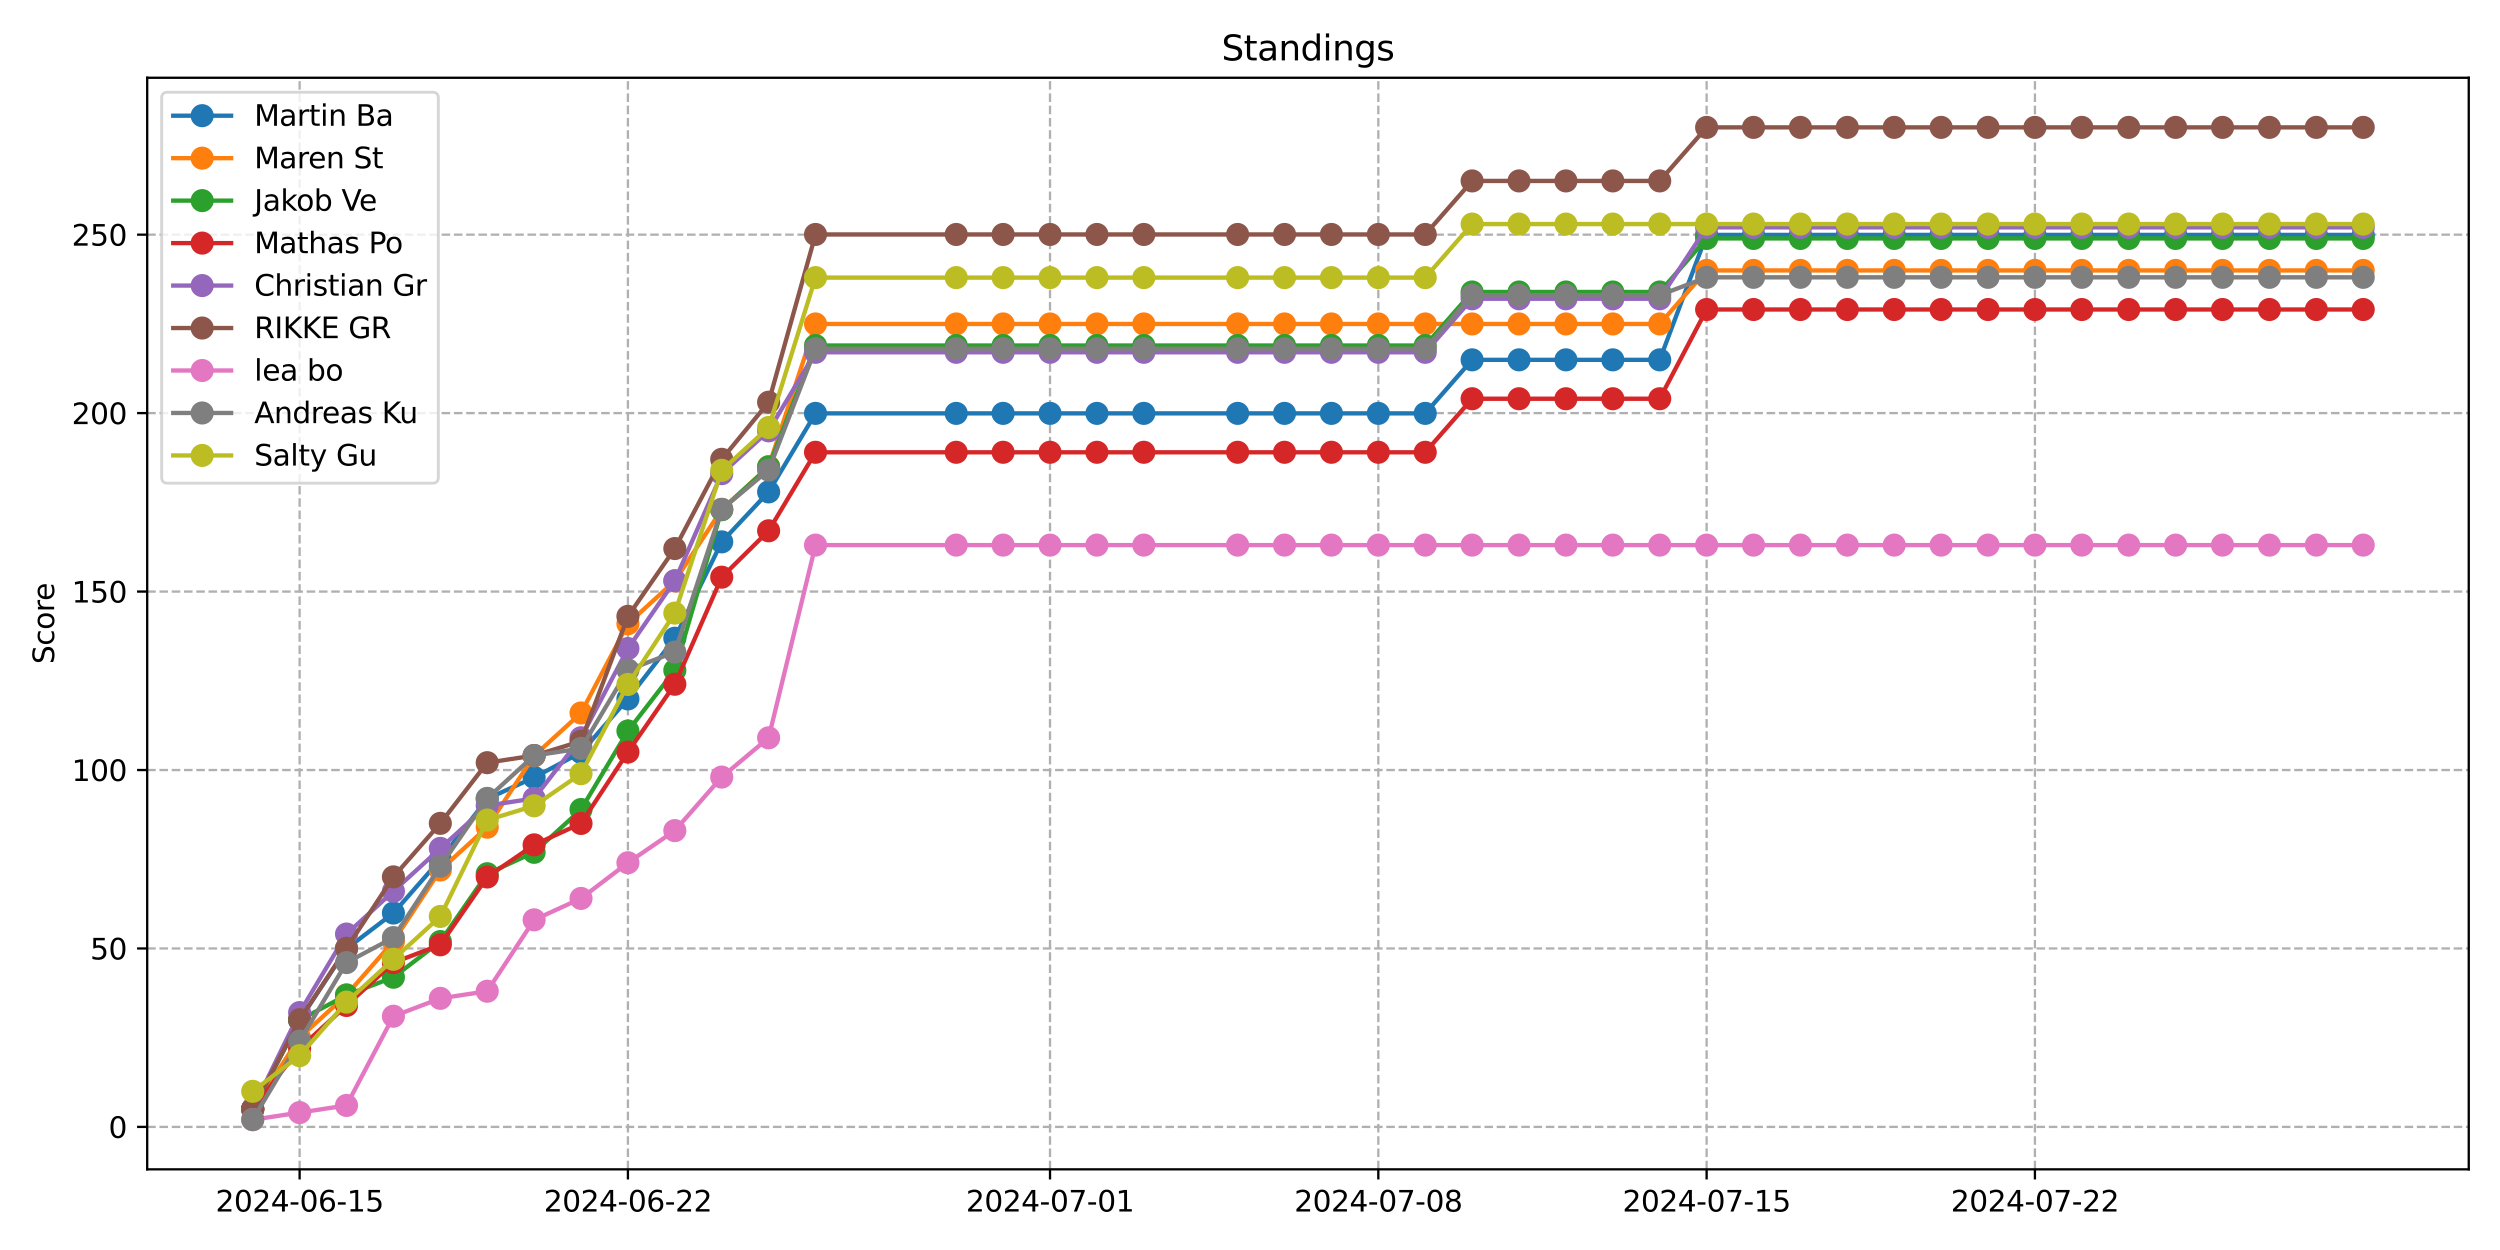 <?xml version="1.0" encoding="utf-8" standalone="no"?>
<!DOCTYPE svg PUBLIC "-//W3C//DTD SVG 1.1//EN"
  "http://www.w3.org/Graphics/SVG/1.1/DTD/svg11.dtd">
<svg xmlns:xlink="http://www.w3.org/1999/xlink" width="864pt" height="432pt" viewBox="0 0 864 432" xmlns="http://www.w3.org/2000/svg" version="1.1">
 <defs>
  <style type="text/css">*{stroke-linejoin: round; stroke-linecap: butt}</style>
 </defs>
 <g id="figure_1">
  <g id="patch_1">
   <path d="M 0 432 
L 864 432 
L 864 0 
L 0 0 
z
" style="fill: #ffffff"/>
  </g>
  <g id="axes_1">
   <g id="patch_2">
    <path d="M 50.87 404.12 
L 853.2 404.12 
L 853.2 26.88 
L 50.87 26.88 
z
" style="fill: #ffffff"/>
   </g>
   <g id="matplotlib.axis_1">
    <g id="xtick_1">
     <g id="line2d_1">
      <path d="M 103.548 404.12 
L 103.548 26.88 
" clip-path="url(#p87f309f5f2)" style="fill: none; stroke-dasharray: 2.96,1.28; stroke-dashoffset: 0; stroke: #b0b0b0; stroke-width: 0.8"/>
     </g>
     <g id="line2d_2">
      <defs>
       <path id="mf8052d5316" d="M 0 0 
L 0 3.5 
" style="stroke: #000000; stroke-width: 0.8"/>
      </defs>
      <g>
       <use xlink:href="#mf8052d5316" x="103.548" y="404.12" style="stroke: #000000; stroke-width: 0.8"/>
      </g>
     </g>
     <g id="text_1">
      <!-- 2024-06-15 -->
      <g transform="translate(74.49 418.718) scale(0.1 -0.1)">
       <defs>
        <path id="DejaVuSans-32" d="M 1228 531 
L 3431 531 
L 3431 0 
L 469 0 
L 469 531 
Q 828 903 1448 1529 
Q 2069 2156 2228 2338 
Q 2531 2678 2651 2914 
Q 2772 3150 2772 3378 
Q 2772 3750 2511 3984 
Q 2250 4219 1831 4219 
Q 1534 4219 1204 4116 
Q 875 4013 500 3803 
L 500 4441 
Q 881 4594 1212 4672 
Q 1544 4750 1819 4750 
Q 2544 4750 2975 4387 
Q 3406 4025 3406 3419 
Q 3406 3131 3298 2873 
Q 3191 2616 2906 2266 
Q 2828 2175 2409 1742 
Q 1991 1309 1228 531 
z
" transform="scale(0.016)"/>
        <path id="DejaVuSans-30" d="M 2034 4250 
Q 1547 4250 1301 3770 
Q 1056 3291 1056 2328 
Q 1056 1369 1301 889 
Q 1547 409 2034 409 
Q 2525 409 2770 889 
Q 3016 1369 3016 2328 
Q 3016 3291 2770 3770 
Q 2525 4250 2034 4250 
z
M 2034 4750 
Q 2819 4750 3233 4129 
Q 3647 3509 3647 2328 
Q 3647 1150 3233 529 
Q 2819 -91 2034 -91 
Q 1250 -91 836 529 
Q 422 1150 422 2328 
Q 422 3509 836 4129 
Q 1250 4750 2034 4750 
z
" transform="scale(0.016)"/>
        <path id="DejaVuSans-34" d="M 2419 4116 
L 825 1625 
L 2419 1625 
L 2419 4116 
z
M 2253 4666 
L 3047 4666 
L 3047 1625 
L 3713 1625 
L 3713 1100 
L 3047 1100 
L 3047 0 
L 2419 0 
L 2419 1100 
L 313 1100 
L 313 1709 
L 2253 4666 
z
" transform="scale(0.016)"/>
        <path id="DejaVuSans-2d" d="M 313 2009 
L 1997 2009 
L 1997 1497 
L 313 1497 
L 313 2009 
z
" transform="scale(0.016)"/>
        <path id="DejaVuSans-36" d="M 2113 2584 
Q 1688 2584 1439 2293 
Q 1191 2003 1191 1497 
Q 1191 994 1439 701 
Q 1688 409 2113 409 
Q 2538 409 2786 701 
Q 3034 994 3034 1497 
Q 3034 2003 2786 2293 
Q 2538 2584 2113 2584 
z
M 3366 4563 
L 3366 3988 
Q 3128 4100 2886 4159 
Q 2644 4219 2406 4219 
Q 1781 4219 1451 3797 
Q 1122 3375 1075 2522 
Q 1259 2794 1537 2939 
Q 1816 3084 2150 3084 
Q 2853 3084 3261 2657 
Q 3669 2231 3669 1497 
Q 3669 778 3244 343 
Q 2819 -91 2113 -91 
Q 1303 -91 875 529 
Q 447 1150 447 2328 
Q 447 3434 972 4092 
Q 1497 4750 2381 4750 
Q 2619 4750 2861 4703 
Q 3103 4656 3366 4563 
z
" transform="scale(0.016)"/>
        <path id="DejaVuSans-31" d="M 794 531 
L 1825 531 
L 1825 4091 
L 703 3866 
L 703 4441 
L 1819 4666 
L 2450 4666 
L 2450 531 
L 3481 531 
L 3481 0 
L 794 0 
L 794 531 
z
" transform="scale(0.016)"/>
        <path id="DejaVuSans-35" d="M 691 4666 
L 3169 4666 
L 3169 4134 
L 1269 4134 
L 1269 2991 
Q 1406 3038 1543 3061 
Q 1681 3084 1819 3084 
Q 2600 3084 3056 2656 
Q 3513 2228 3513 1497 
Q 3513 744 3044 326 
Q 2575 -91 1722 -91 
Q 1428 -91 1123 -41 
Q 819 9 494 109 
L 494 744 
Q 775 591 1075 516 
Q 1375 441 1709 441 
Q 2250 441 2565 725 
Q 2881 1009 2881 1497 
Q 2881 1984 2565 2268 
Q 2250 2553 1709 2553 
Q 1456 2553 1204 2497 
Q 953 2441 691 2322 
L 691 4666 
z
" transform="scale(0.016)"/>
       </defs>
       <use xlink:href="#DejaVuSans-32"/>
       <use xlink:href="#DejaVuSans-30" x="63.623"/>
       <use xlink:href="#DejaVuSans-32" x="127.246"/>
       <use xlink:href="#DejaVuSans-34" x="190.869"/>
       <use xlink:href="#DejaVuSans-2d" x="254.492"/>
       <use xlink:href="#DejaVuSans-30" x="290.576"/>
       <use xlink:href="#DejaVuSans-36" x="354.199"/>
       <use xlink:href="#DejaVuSans-2d" x="417.822"/>
       <use xlink:href="#DejaVuSans-31" x="453.906"/>
       <use xlink:href="#DejaVuSans-35" x="517.529"/>
      </g>
     </g>
    </g>
    <g id="xtick_2">
     <g id="line2d_3">
      <path d="M 217.009 404.12 
L 217.009 26.88 
" clip-path="url(#p87f309f5f2)" style="fill: none; stroke-dasharray: 2.96,1.28; stroke-dashoffset: 0; stroke: #b0b0b0; stroke-width: 0.8"/>
     </g>
     <g id="line2d_4">
      <g>
       <use xlink:href="#mf8052d5316" x="217.009" y="404.12" style="stroke: #000000; stroke-width: 0.8"/>
      </g>
     </g>
     <g id="text_2">
      <!-- 2024-06-22 -->
      <g transform="translate(187.951 418.718) scale(0.1 -0.1)">
       <use xlink:href="#DejaVuSans-32"/>
       <use xlink:href="#DejaVuSans-30" x="63.623"/>
       <use xlink:href="#DejaVuSans-32" x="127.246"/>
       <use xlink:href="#DejaVuSans-34" x="190.869"/>
       <use xlink:href="#DejaVuSans-2d" x="254.492"/>
       <use xlink:href="#DejaVuSans-30" x="290.576"/>
       <use xlink:href="#DejaVuSans-36" x="354.199"/>
       <use xlink:href="#DejaVuSans-2d" x="417.822"/>
       <use xlink:href="#DejaVuSans-32" x="453.906"/>
       <use xlink:href="#DejaVuSans-32" x="517.529"/>
      </g>
     </g>
    </g>
    <g id="xtick_3">
     <g id="line2d_5">
      <path d="M 362.887 404.12 
L 362.887 26.88 
" clip-path="url(#p87f309f5f2)" style="fill: none; stroke-dasharray: 2.96,1.28; stroke-dashoffset: 0; stroke: #b0b0b0; stroke-width: 0.8"/>
     </g>
     <g id="line2d_6">
      <g>
       <use xlink:href="#mf8052d5316" x="362.887" y="404.12" style="stroke: #000000; stroke-width: 0.8"/>
      </g>
     </g>
     <g id="text_3">
      <!-- 2024-07-01 -->
      <g transform="translate(333.829 418.718) scale(0.1 -0.1)">
       <defs>
        <path id="DejaVuSans-37" d="M 525 4666 
L 3525 4666 
L 3525 4397 
L 1831 0 
L 1172 0 
L 2766 4134 
L 525 4134 
L 525 4666 
z
" transform="scale(0.016)"/>
       </defs>
       <use xlink:href="#DejaVuSans-32"/>
       <use xlink:href="#DejaVuSans-30" x="63.623"/>
       <use xlink:href="#DejaVuSans-32" x="127.246"/>
       <use xlink:href="#DejaVuSans-34" x="190.869"/>
       <use xlink:href="#DejaVuSans-2d" x="254.492"/>
       <use xlink:href="#DejaVuSans-30" x="290.576"/>
       <use xlink:href="#DejaVuSans-37" x="354.199"/>
       <use xlink:href="#DejaVuSans-2d" x="417.822"/>
       <use xlink:href="#DejaVuSans-30" x="453.906"/>
       <use xlink:href="#DejaVuSans-31" x="517.529"/>
      </g>
     </g>
    </g>
    <g id="xtick_4">
     <g id="line2d_7">
      <path d="M 476.348 404.12 
L 476.348 26.88 
" clip-path="url(#p87f309f5f2)" style="fill: none; stroke-dasharray: 2.96,1.28; stroke-dashoffset: 0; stroke: #b0b0b0; stroke-width: 0.8"/>
     </g>
     <g id="line2d_8">
      <g>
       <use xlink:href="#mf8052d5316" x="476.348" y="404.12" style="stroke: #000000; stroke-width: 0.8"/>
      </g>
     </g>
     <g id="text_4">
      <!-- 2024-07-08 -->
      <g transform="translate(447.29 418.718) scale(0.1 -0.1)">
       <defs>
        <path id="DejaVuSans-38" d="M 2034 2216 
Q 1584 2216 1326 1975 
Q 1069 1734 1069 1313 
Q 1069 891 1326 650 
Q 1584 409 2034 409 
Q 2484 409 2743 651 
Q 3003 894 3003 1313 
Q 3003 1734 2745 1975 
Q 2488 2216 2034 2216 
z
M 1403 2484 
Q 997 2584 770 2862 
Q 544 3141 544 3541 
Q 544 4100 942 4425 
Q 1341 4750 2034 4750 
Q 2731 4750 3128 4425 
Q 3525 4100 3525 3541 
Q 3525 3141 3298 2862 
Q 3072 2584 2669 2484 
Q 3125 2378 3379 2068 
Q 3634 1759 3634 1313 
Q 3634 634 3220 271 
Q 2806 -91 2034 -91 
Q 1263 -91 848 271 
Q 434 634 434 1313 
Q 434 1759 690 2068 
Q 947 2378 1403 2484 
z
M 1172 3481 
Q 1172 3119 1398 2916 
Q 1625 2713 2034 2713 
Q 2441 2713 2670 2916 
Q 2900 3119 2900 3481 
Q 2900 3844 2670 4047 
Q 2441 4250 2034 4250 
Q 1625 4250 1398 4047 
Q 1172 3844 1172 3481 
z
" transform="scale(0.016)"/>
       </defs>
       <use xlink:href="#DejaVuSans-32"/>
       <use xlink:href="#DejaVuSans-30" x="63.623"/>
       <use xlink:href="#DejaVuSans-32" x="127.246"/>
       <use xlink:href="#DejaVuSans-34" x="190.869"/>
       <use xlink:href="#DejaVuSans-2d" x="254.492"/>
       <use xlink:href="#DejaVuSans-30" x="290.576"/>
       <use xlink:href="#DejaVuSans-37" x="354.199"/>
       <use xlink:href="#DejaVuSans-2d" x="417.822"/>
       <use xlink:href="#DejaVuSans-30" x="453.906"/>
       <use xlink:href="#DejaVuSans-38" x="517.529"/>
      </g>
     </g>
    </g>
    <g id="xtick_5">
     <g id="line2d_9">
      <path d="M 589.809 404.12 
L 589.809 26.88 
" clip-path="url(#p87f309f5f2)" style="fill: none; stroke-dasharray: 2.96,1.28; stroke-dashoffset: 0; stroke: #b0b0b0; stroke-width: 0.8"/>
     </g>
     <g id="line2d_10">
      <g>
       <use xlink:href="#mf8052d5316" x="589.809" y="404.12" style="stroke: #000000; stroke-width: 0.8"/>
      </g>
     </g>
     <g id="text_5">
      <!-- 2024-07-15 -->
      <g transform="translate(560.751 418.718) scale(0.1 -0.1)">
       <use xlink:href="#DejaVuSans-32"/>
       <use xlink:href="#DejaVuSans-30" x="63.623"/>
       <use xlink:href="#DejaVuSans-32" x="127.246"/>
       <use xlink:href="#DejaVuSans-34" x="190.869"/>
       <use xlink:href="#DejaVuSans-2d" x="254.492"/>
       <use xlink:href="#DejaVuSans-30" x="290.576"/>
       <use xlink:href="#DejaVuSans-37" x="354.199"/>
       <use xlink:href="#DejaVuSans-2d" x="417.822"/>
       <use xlink:href="#DejaVuSans-31" x="453.906"/>
       <use xlink:href="#DejaVuSans-35" x="517.529"/>
      </g>
     </g>
    </g>
    <g id="xtick_6">
     <g id="line2d_11">
      <path d="M 703.27 404.12 
L 703.27 26.88 
" clip-path="url(#p87f309f5f2)" style="fill: none; stroke-dasharray: 2.96,1.28; stroke-dashoffset: 0; stroke: #b0b0b0; stroke-width: 0.8"/>
     </g>
     <g id="line2d_12">
      <g>
       <use xlink:href="#mf8052d5316" x="703.27" y="404.12" style="stroke: #000000; stroke-width: 0.8"/>
      </g>
     </g>
     <g id="text_6">
      <!-- 2024-07-22 -->
      <g transform="translate(674.212 418.718) scale(0.1 -0.1)">
       <use xlink:href="#DejaVuSans-32"/>
       <use xlink:href="#DejaVuSans-30" x="63.623"/>
       <use xlink:href="#DejaVuSans-32" x="127.246"/>
       <use xlink:href="#DejaVuSans-34" x="190.869"/>
       <use xlink:href="#DejaVuSans-2d" x="254.492"/>
       <use xlink:href="#DejaVuSans-30" x="290.576"/>
       <use xlink:href="#DejaVuSans-37" x="354.199"/>
       <use xlink:href="#DejaVuSans-2d" x="417.822"/>
       <use xlink:href="#DejaVuSans-32" x="453.906"/>
       <use xlink:href="#DejaVuSans-32" x="517.529"/>
      </g>
     </g>
    </g>
   </g>
   <g id="matplotlib.axis_2">
    <g id="ytick_1">
     <g id="line2d_13">
      <path d="M 50.87 389.463 
L 853.2 389.463 
" clip-path="url(#p87f309f5f2)" style="fill: none; stroke-dasharray: 2.96,1.28; stroke-dashoffset: 0; stroke: #b0b0b0; stroke-width: 0.8"/>
     </g>
     <g id="line2d_14">
      <defs>
       <path id="m9b1662b9b6" d="M 0 0 
L -3.5 0 
" style="stroke: #000000; stroke-width: 0.8"/>
      </defs>
      <g>
       <use xlink:href="#m9b1662b9b6" x="50.87" y="389.463" style="stroke: #000000; stroke-width: 0.8"/>
      </g>
     </g>
     <g id="text_7">
      <!-- 0 -->
      <g transform="translate(37.508 393.262) scale(0.1 -0.1)">
       <use xlink:href="#DejaVuSans-30"/>
      </g>
     </g>
    </g>
    <g id="ytick_2">
     <g id="line2d_15">
      <path d="M 50.87 327.79 
L 853.2 327.79 
" clip-path="url(#p87f309f5f2)" style="fill: none; stroke-dasharray: 2.96,1.28; stroke-dashoffset: 0; stroke: #b0b0b0; stroke-width: 0.8"/>
     </g>
     <g id="line2d_16">
      <g>
       <use xlink:href="#m9b1662b9b6" x="50.87" y="327.79" style="stroke: #000000; stroke-width: 0.8"/>
      </g>
     </g>
     <g id="text_8">
      <!-- 50 -->
      <g transform="translate(31.145 331.59) scale(0.1 -0.1)">
       <use xlink:href="#DejaVuSans-35"/>
       <use xlink:href="#DejaVuSans-30" x="63.623"/>
      </g>
     </g>
    </g>
    <g id="ytick_3">
     <g id="line2d_17">
      <path d="M 50.87 266.118 
L 853.2 266.118 
" clip-path="url(#p87f309f5f2)" style="fill: none; stroke-dasharray: 2.96,1.28; stroke-dashoffset: 0; stroke: #b0b0b0; stroke-width: 0.8"/>
     </g>
     <g id="line2d_18">
      <g>
       <use xlink:href="#m9b1662b9b6" x="50.87" y="266.118" style="stroke: #000000; stroke-width: 0.8"/>
      </g>
     </g>
     <g id="text_9">
      <!-- 100 -->
      <g transform="translate(24.782 269.917) scale(0.1 -0.1)">
       <use xlink:href="#DejaVuSans-31"/>
       <use xlink:href="#DejaVuSans-30" x="63.623"/>
       <use xlink:href="#DejaVuSans-30" x="127.246"/>
      </g>
     </g>
    </g>
    <g id="ytick_4">
     <g id="line2d_19">
      <path d="M 50.87 204.446 
L 853.2 204.446 
" clip-path="url(#p87f309f5f2)" style="fill: none; stroke-dasharray: 2.96,1.28; stroke-dashoffset: 0; stroke: #b0b0b0; stroke-width: 0.8"/>
     </g>
     <g id="line2d_20">
      <g>
       <use xlink:href="#m9b1662b9b6" x="50.87" y="204.446" style="stroke: #000000; stroke-width: 0.8"/>
      </g>
     </g>
     <g id="text_10">
      <!-- 150 -->
      <g transform="translate(24.782 208.245) scale(0.1 -0.1)">
       <use xlink:href="#DejaVuSans-31"/>
       <use xlink:href="#DejaVuSans-35" x="63.623"/>
       <use xlink:href="#DejaVuSans-30" x="127.246"/>
      </g>
     </g>
    </g>
    <g id="ytick_5">
     <g id="line2d_21">
      <path d="M 50.87 142.773 
L 853.2 142.773 
" clip-path="url(#p87f309f5f2)" style="fill: none; stroke-dasharray: 2.96,1.28; stroke-dashoffset: 0; stroke: #b0b0b0; stroke-width: 0.8"/>
     </g>
     <g id="line2d_22">
      <g>
       <use xlink:href="#m9b1662b9b6" x="50.87" y="142.773" style="stroke: #000000; stroke-width: 0.8"/>
      </g>
     </g>
     <g id="text_11">
      <!-- 200 -->
      <g transform="translate(24.782 146.572) scale(0.1 -0.1)">
       <use xlink:href="#DejaVuSans-32"/>
       <use xlink:href="#DejaVuSans-30" x="63.623"/>
       <use xlink:href="#DejaVuSans-30" x="127.246"/>
      </g>
     </g>
    </g>
    <g id="ytick_6">
     <g id="line2d_23">
      <path d="M 50.87 81.101 
L 853.2 81.101 
" clip-path="url(#p87f309f5f2)" style="fill: none; stroke-dasharray: 2.96,1.28; stroke-dashoffset: 0; stroke: #b0b0b0; stroke-width: 0.8"/>
     </g>
     <g id="line2d_24">
      <g>
       <use xlink:href="#m9b1662b9b6" x="50.87" y="81.101" style="stroke: #000000; stroke-width: 0.8"/>
      </g>
     </g>
     <g id="text_12">
      <!-- 250 -->
      <g transform="translate(24.782 84.9) scale(0.1 -0.1)">
       <use xlink:href="#DejaVuSans-32"/>
       <use xlink:href="#DejaVuSans-35" x="63.623"/>
       <use xlink:href="#DejaVuSans-30" x="127.246"/>
      </g>
     </g>
    </g>
    <g id="text_13">
     <!-- Score -->
     <g transform="translate(18.703 229.502) rotate(-90) scale(0.1 -0.1)">
      <defs>
       <path id="DejaVuSans-53" d="M 3425 4513 
L 3425 3897 
Q 3066 4069 2747 4153 
Q 2428 4238 2131 4238 
Q 1616 4238 1336 4038 
Q 1056 3838 1056 3469 
Q 1056 3159 1242 3001 
Q 1428 2844 1947 2747 
L 2328 2669 
Q 3034 2534 3370 2195 
Q 3706 1856 3706 1288 
Q 3706 609 3251 259 
Q 2797 -91 1919 -91 
Q 1588 -91 1214 -16 
Q 841 59 441 206 
L 441 856 
Q 825 641 1194 531 
Q 1563 422 1919 422 
Q 2459 422 2753 634 
Q 3047 847 3047 1241 
Q 3047 1584 2836 1778 
Q 2625 1972 2144 2069 
L 1759 2144 
Q 1053 2284 737 2584 
Q 422 2884 422 3419 
Q 422 4038 858 4394 
Q 1294 4750 2059 4750 
Q 2388 4750 2728 4690 
Q 3069 4631 3425 4513 
z
" transform="scale(0.016)"/>
       <path id="DejaVuSans-63" d="M 3122 3366 
L 3122 2828 
Q 2878 2963 2633 3030 
Q 2388 3097 2138 3097 
Q 1578 3097 1268 2742 
Q 959 2388 959 1747 
Q 959 1106 1268 751 
Q 1578 397 2138 397 
Q 2388 397 2633 464 
Q 2878 531 3122 666 
L 3122 134 
Q 2881 22 2623 -34 
Q 2366 -91 2075 -91 
Q 1284 -91 818 406 
Q 353 903 353 1747 
Q 353 2603 823 3093 
Q 1294 3584 2113 3584 
Q 2378 3584 2631 3529 
Q 2884 3475 3122 3366 
z
" transform="scale(0.016)"/>
       <path id="DejaVuSans-6f" d="M 1959 3097 
Q 1497 3097 1228 2736 
Q 959 2375 959 1747 
Q 959 1119 1226 758 
Q 1494 397 1959 397 
Q 2419 397 2687 759 
Q 2956 1122 2956 1747 
Q 2956 2369 2687 2733 
Q 2419 3097 1959 3097 
z
M 1959 3584 
Q 2709 3584 3137 3096 
Q 3566 2609 3566 1747 
Q 3566 888 3137 398 
Q 2709 -91 1959 -91 
Q 1206 -91 779 398 
Q 353 888 353 1747 
Q 353 2609 779 3096 
Q 1206 3584 1959 3584 
z
" transform="scale(0.016)"/>
       <path id="DejaVuSans-72" d="M 2631 2963 
Q 2534 3019 2420 3045 
Q 2306 3072 2169 3072 
Q 1681 3072 1420 2755 
Q 1159 2438 1159 1844 
L 1159 0 
L 581 0 
L 581 3500 
L 1159 3500 
L 1159 2956 
Q 1341 3275 1631 3429 
Q 1922 3584 2338 3584 
Q 2397 3584 2469 3576 
Q 2541 3569 2628 3553 
L 2631 2963 
z
" transform="scale(0.016)"/>
       <path id="DejaVuSans-65" d="M 3597 1894 
L 3597 1613 
L 953 1613 
Q 991 1019 1311 708 
Q 1631 397 2203 397 
Q 2534 397 2845 478 
Q 3156 559 3463 722 
L 3463 178 
Q 3153 47 2828 -22 
Q 2503 -91 2169 -91 
Q 1331 -91 842 396 
Q 353 884 353 1716 
Q 353 2575 817 3079 
Q 1281 3584 2069 3584 
Q 2775 3584 3186 3129 
Q 3597 2675 3597 1894 
z
M 3022 2063 
Q 3016 2534 2758 2815 
Q 2500 3097 2075 3097 
Q 1594 3097 1305 2825 
Q 1016 2553 972 2059 
L 3022 2063 
z
" transform="scale(0.016)"/>
      </defs>
      <use xlink:href="#DejaVuSans-53"/>
      <use xlink:href="#DejaVuSans-63" x="63.477"/>
      <use xlink:href="#DejaVuSans-6f" x="118.457"/>
      <use xlink:href="#DejaVuSans-72" x="179.639"/>
      <use xlink:href="#DejaVuSans-65" x="218.502"/>
     </g>
    </g>
   </g>
   <g id="line2d_25">
    <path d="M 87.34 383.387 
L 103.548 352.55 
L 119.757 327.881 
L 135.966 315.547 
L 152.174 297.045 
L 168.383 276.077 
L 184.592 268.676 
L 200.8 260.042 
L 217.009 241.54 
L 233.218 220.571 
L 249.426 187.268 
L 265.635 170 
L 281.844 142.864 
L 330.47 142.864 
L 346.679 142.864 
L 362.887 142.864 
L 379.096 142.864 
L 395.305 142.864 
L 427.722 142.864 
L 443.931 142.864 
L 460.139 142.864 
L 476.348 142.864 
L 492.557 142.864 
L 508.765 124.362 
L 524.974 124.362 
L 541.183 124.362 
L 557.391 124.362 
L 573.6 124.362 
L 589.809 81.192 
L 606.018 81.192 
L 622.226 81.192 
L 638.435 81.192 
L 654.644 81.192 
L 670.852 81.192 
L 687.061 81.192 
L 703.27 81.192 
L 719.478 81.192 
L 735.687 81.192 
L 751.896 81.192 
L 768.104 81.192 
L 784.313 81.192 
L 800.522 81.192 
L 816.73 81.192 
" clip-path="url(#p87f309f5f2)" style="fill: none; stroke: #1f77b4; stroke-width: 1.5; stroke-linecap: square"/>
    <defs>
     <path id="m845da0bb18" d="M 0 3.5 
C 0.928 3.5 1.819 3.131 2.475 2.475 
C 3.131 1.819 3.5 0.928 3.5 0 
C 3.5 -0.928 3.131 -1.819 2.475 -2.475 
C 1.819 -3.131 0.928 -3.5 0 -3.5 
C -0.928 -3.5 -1.819 -3.131 -2.475 -2.475 
C -3.131 -1.819 -3.5 -0.928 -3.5 0 
C -3.5 0.928 -3.131 1.819 -2.475 2.475 
C -1.819 3.131 -0.928 3.5 0 3.5 
z
" style="stroke: #1f77b4"/>
    </defs>
    <g clip-path="url(#p87f309f5f2)">
     <use xlink:href="#m845da0bb18" x="87.34" y="383.387" style="fill: #1f77b4; stroke: #1f77b4"/>
     <use xlink:href="#m845da0bb18" x="103.548" y="352.55" style="fill: #1f77b4; stroke: #1f77b4"/>
     <use xlink:href="#m845da0bb18" x="119.757" y="327.881" style="fill: #1f77b4; stroke: #1f77b4"/>
     <use xlink:href="#m845da0bb18" x="135.966" y="315.547" style="fill: #1f77b4; stroke: #1f77b4"/>
     <use xlink:href="#m845da0bb18" x="152.174" y="297.045" style="fill: #1f77b4; stroke: #1f77b4"/>
     <use xlink:href="#m845da0bb18" x="168.383" y="276.077" style="fill: #1f77b4; stroke: #1f77b4"/>
     <use xlink:href="#m845da0bb18" x="184.592" y="268.676" style="fill: #1f77b4; stroke: #1f77b4"/>
     <use xlink:href="#m845da0bb18" x="200.8" y="260.042" style="fill: #1f77b4; stroke: #1f77b4"/>
     <use xlink:href="#m845da0bb18" x="217.009" y="241.54" style="fill: #1f77b4; stroke: #1f77b4"/>
     <use xlink:href="#m845da0bb18" x="233.218" y="220.571" style="fill: #1f77b4; stroke: #1f77b4"/>
     <use xlink:href="#m845da0bb18" x="249.426" y="187.268" style="fill: #1f77b4; stroke: #1f77b4"/>
     <use xlink:href="#m845da0bb18" x="265.635" y="170" style="fill: #1f77b4; stroke: #1f77b4"/>
     <use xlink:href="#m845da0bb18" x="281.844" y="142.864" style="fill: #1f77b4; stroke: #1f77b4"/>
     <use xlink:href="#m845da0bb18" x="330.47" y="142.864" style="fill: #1f77b4; stroke: #1f77b4"/>
     <use xlink:href="#m845da0bb18" x="346.679" y="142.864" style="fill: #1f77b4; stroke: #1f77b4"/>
     <use xlink:href="#m845da0bb18" x="362.887" y="142.864" style="fill: #1f77b4; stroke: #1f77b4"/>
     <use xlink:href="#m845da0bb18" x="379.096" y="142.864" style="fill: #1f77b4; stroke: #1f77b4"/>
     <use xlink:href="#m845da0bb18" x="395.305" y="142.864" style="fill: #1f77b4; stroke: #1f77b4"/>
     <use xlink:href="#m845da0bb18" x="427.722" y="142.864" style="fill: #1f77b4; stroke: #1f77b4"/>
     <use xlink:href="#m845da0bb18" x="443.931" y="142.864" style="fill: #1f77b4; stroke: #1f77b4"/>
     <use xlink:href="#m845da0bb18" x="460.139" y="142.864" style="fill: #1f77b4; stroke: #1f77b4"/>
     <use xlink:href="#m845da0bb18" x="476.348" y="142.864" style="fill: #1f77b4; stroke: #1f77b4"/>
     <use xlink:href="#m845da0bb18" x="492.557" y="142.864" style="fill: #1f77b4; stroke: #1f77b4"/>
     <use xlink:href="#m845da0bb18" x="508.765" y="124.362" style="fill: #1f77b4; stroke: #1f77b4"/>
     <use xlink:href="#m845da0bb18" x="524.974" y="124.362" style="fill: #1f77b4; stroke: #1f77b4"/>
     <use xlink:href="#m845da0bb18" x="541.183" y="124.362" style="fill: #1f77b4; stroke: #1f77b4"/>
     <use xlink:href="#m845da0bb18" x="557.391" y="124.362" style="fill: #1f77b4; stroke: #1f77b4"/>
     <use xlink:href="#m845da0bb18" x="573.6" y="124.362" style="fill: #1f77b4; stroke: #1f77b4"/>
     <use xlink:href="#m845da0bb18" x="589.809" y="81.192" style="fill: #1f77b4; stroke: #1f77b4"/>
     <use xlink:href="#m845da0bb18" x="606.018" y="81.192" style="fill: #1f77b4; stroke: #1f77b4"/>
     <use xlink:href="#m845da0bb18" x="622.226" y="81.192" style="fill: #1f77b4; stroke: #1f77b4"/>
     <use xlink:href="#m845da0bb18" x="638.435" y="81.192" style="fill: #1f77b4; stroke: #1f77b4"/>
     <use xlink:href="#m845da0bb18" x="654.644" y="81.192" style="fill: #1f77b4; stroke: #1f77b4"/>
     <use xlink:href="#m845da0bb18" x="670.852" y="81.192" style="fill: #1f77b4; stroke: #1f77b4"/>
     <use xlink:href="#m845da0bb18" x="687.061" y="81.192" style="fill: #1f77b4; stroke: #1f77b4"/>
     <use xlink:href="#m845da0bb18" x="703.27" y="81.192" style="fill: #1f77b4; stroke: #1f77b4"/>
     <use xlink:href="#m845da0bb18" x="719.478" y="81.192" style="fill: #1f77b4; stroke: #1f77b4"/>
     <use xlink:href="#m845da0bb18" x="735.687" y="81.192" style="fill: #1f77b4; stroke: #1f77b4"/>
     <use xlink:href="#m845da0bb18" x="751.896" y="81.192" style="fill: #1f77b4; stroke: #1f77b4"/>
     <use xlink:href="#m845da0bb18" x="768.104" y="81.192" style="fill: #1f77b4; stroke: #1f77b4"/>
     <use xlink:href="#m845da0bb18" x="784.313" y="81.192" style="fill: #1f77b4; stroke: #1f77b4"/>
     <use xlink:href="#m845da0bb18" x="800.522" y="81.192" style="fill: #1f77b4; stroke: #1f77b4"/>
     <use xlink:href="#m845da0bb18" x="816.73" y="81.192" style="fill: #1f77b4; stroke: #1f77b4"/>
    </g>
   </g>
   <g id="line2d_26">
    <path d="M 87.34 383.314 
L 103.548 358.645 
L 119.757 343.844 
L 135.966 325.342 
L 152.174 300.673 
L 168.383 285.872 
L 184.592 261.203 
L 200.8 246.401 
L 217.009 215.565 
L 233.218 200.764 
L 249.426 176.095 
L 265.635 161.294 
L 281.844 111.956 
L 330.47 111.956 
L 346.679 111.956 
L 362.887 111.956 
L 379.096 111.956 
L 395.305 111.956 
L 427.722 111.956 
L 443.931 111.956 
L 460.139 111.956 
L 476.348 111.956 
L 492.557 111.956 
L 508.765 111.956 
L 524.974 111.956 
L 541.183 111.956 
L 557.391 111.956 
L 573.6 111.956 
L 589.809 93.454 
L 606.018 93.454 
L 622.226 93.454 
L 638.435 93.454 
L 654.644 93.454 
L 670.852 93.454 
L 687.061 93.454 
L 703.27 93.454 
L 719.478 93.454 
L 735.687 93.454 
L 751.896 93.454 
L 768.104 93.454 
L 784.313 93.454 
L 800.522 93.454 
L 816.73 93.454 
" clip-path="url(#p87f309f5f2)" style="fill: none; stroke: #ff7f0e; stroke-width: 1.5; stroke-linecap: square"/>
    <defs>
     <path id="mda536e8392" d="M 0 3.5 
C 0.928 3.5 1.819 3.131 2.475 2.475 
C 3.131 1.819 3.5 0.928 3.5 0 
C 3.5 -0.928 3.131 -1.819 2.475 -2.475 
C 1.819 -3.131 0.928 -3.5 0 -3.5 
C -0.928 -3.5 -1.819 -3.131 -2.475 -2.475 
C -3.131 -1.819 -3.5 -0.928 -3.5 0 
C -3.5 0.928 -3.131 1.819 -2.475 2.475 
C -1.819 3.131 -0.928 3.5 0 3.5 
z
" style="stroke: #ff7f0e"/>
    </defs>
    <g clip-path="url(#p87f309f5f2)">
     <use xlink:href="#mda536e8392" x="87.34" y="383.314" style="fill: #ff7f0e; stroke: #ff7f0e"/>
     <use xlink:href="#mda536e8392" x="103.548" y="358.645" style="fill: #ff7f0e; stroke: #ff7f0e"/>
     <use xlink:href="#mda536e8392" x="119.757" y="343.844" style="fill: #ff7f0e; stroke: #ff7f0e"/>
     <use xlink:href="#mda536e8392" x="135.966" y="325.342" style="fill: #ff7f0e; stroke: #ff7f0e"/>
     <use xlink:href="#mda536e8392" x="152.174" y="300.673" style="fill: #ff7f0e; stroke: #ff7f0e"/>
     <use xlink:href="#mda536e8392" x="168.383" y="285.872" style="fill: #ff7f0e; stroke: #ff7f0e"/>
     <use xlink:href="#mda536e8392" x="184.592" y="261.203" style="fill: #ff7f0e; stroke: #ff7f0e"/>
     <use xlink:href="#mda536e8392" x="200.8" y="246.401" style="fill: #ff7f0e; stroke: #ff7f0e"/>
     <use xlink:href="#mda536e8392" x="217.009" y="215.565" style="fill: #ff7f0e; stroke: #ff7f0e"/>
     <use xlink:href="#mda536e8392" x="233.218" y="200.764" style="fill: #ff7f0e; stroke: #ff7f0e"/>
     <use xlink:href="#mda536e8392" x="249.426" y="176.095" style="fill: #ff7f0e; stroke: #ff7f0e"/>
     <use xlink:href="#mda536e8392" x="265.635" y="161.294" style="fill: #ff7f0e; stroke: #ff7f0e"/>
     <use xlink:href="#mda536e8392" x="281.844" y="111.956" style="fill: #ff7f0e; stroke: #ff7f0e"/>
     <use xlink:href="#mda536e8392" x="330.47" y="111.956" style="fill: #ff7f0e; stroke: #ff7f0e"/>
     <use xlink:href="#mda536e8392" x="346.679" y="111.956" style="fill: #ff7f0e; stroke: #ff7f0e"/>
     <use xlink:href="#mda536e8392" x="362.887" y="111.956" style="fill: #ff7f0e; stroke: #ff7f0e"/>
     <use xlink:href="#mda536e8392" x="379.096" y="111.956" style="fill: #ff7f0e; stroke: #ff7f0e"/>
     <use xlink:href="#mda536e8392" x="395.305" y="111.956" style="fill: #ff7f0e; stroke: #ff7f0e"/>
     <use xlink:href="#mda536e8392" x="427.722" y="111.956" style="fill: #ff7f0e; stroke: #ff7f0e"/>
     <use xlink:href="#mda536e8392" x="443.931" y="111.956" style="fill: #ff7f0e; stroke: #ff7f0e"/>
     <use xlink:href="#mda536e8392" x="460.139" y="111.956" style="fill: #ff7f0e; stroke: #ff7f0e"/>
     <use xlink:href="#mda536e8392" x="476.348" y="111.956" style="fill: #ff7f0e; stroke: #ff7f0e"/>
     <use xlink:href="#mda536e8392" x="492.557" y="111.956" style="fill: #ff7f0e; stroke: #ff7f0e"/>
     <use xlink:href="#mda536e8392" x="508.765" y="111.956" style="fill: #ff7f0e; stroke: #ff7f0e"/>
     <use xlink:href="#mda536e8392" x="524.974" y="111.956" style="fill: #ff7f0e; stroke: #ff7f0e"/>
     <use xlink:href="#mda536e8392" x="541.183" y="111.956" style="fill: #ff7f0e; stroke: #ff7f0e"/>
     <use xlink:href="#mda536e8392" x="557.391" y="111.956" style="fill: #ff7f0e; stroke: #ff7f0e"/>
     <use xlink:href="#mda536e8392" x="573.6" y="111.956" style="fill: #ff7f0e; stroke: #ff7f0e"/>
     <use xlink:href="#mda536e8392" x="589.809" y="93.454" style="fill: #ff7f0e; stroke: #ff7f0e"/>
     <use xlink:href="#mda536e8392" x="606.018" y="93.454" style="fill: #ff7f0e; stroke: #ff7f0e"/>
     <use xlink:href="#mda536e8392" x="622.226" y="93.454" style="fill: #ff7f0e; stroke: #ff7f0e"/>
     <use xlink:href="#mda536e8392" x="638.435" y="93.454" style="fill: #ff7f0e; stroke: #ff7f0e"/>
     <use xlink:href="#mda536e8392" x="654.644" y="93.454" style="fill: #ff7f0e; stroke: #ff7f0e"/>
     <use xlink:href="#mda536e8392" x="670.852" y="93.454" style="fill: #ff7f0e; stroke: #ff7f0e"/>
     <use xlink:href="#mda536e8392" x="687.061" y="93.454" style="fill: #ff7f0e; stroke: #ff7f0e"/>
     <use xlink:href="#mda536e8392" x="703.27" y="93.454" style="fill: #ff7f0e; stroke: #ff7f0e"/>
     <use xlink:href="#mda536e8392" x="719.478" y="93.454" style="fill: #ff7f0e; stroke: #ff7f0e"/>
     <use xlink:href="#mda536e8392" x="735.687" y="93.454" style="fill: #ff7f0e; stroke: #ff7f0e"/>
     <use xlink:href="#mda536e8392" x="751.896" y="93.454" style="fill: #ff7f0e; stroke: #ff7f0e"/>
     <use xlink:href="#mda536e8392" x="768.104" y="93.454" style="fill: #ff7f0e; stroke: #ff7f0e"/>
     <use xlink:href="#mda536e8392" x="784.313" y="93.454" style="fill: #ff7f0e; stroke: #ff7f0e"/>
     <use xlink:href="#mda536e8392" x="800.522" y="93.454" style="fill: #ff7f0e; stroke: #ff7f0e"/>
     <use xlink:href="#mda536e8392" x="816.73" y="93.454" style="fill: #ff7f0e; stroke: #ff7f0e"/>
    </g>
   </g>
   <g id="line2d_27">
    <path d="M 87.34 383.372 
L 103.548 352.535 
L 119.757 343.901 
L 135.966 337.734 
L 152.174 325.4 
L 168.383 301.964 
L 184.592 294.563 
L 200.8 279.762 
L 217.009 252.626 
L 233.218 231.657 
L 249.426 176.152 
L 265.635 161.351 
L 281.844 119.414 
L 330.47 119.414 
L 346.679 119.414 
L 362.887 119.414 
L 379.096 119.414 
L 395.305 119.414 
L 427.722 119.414 
L 443.931 119.414 
L 460.139 119.414 
L 476.348 119.414 
L 492.557 119.414 
L 508.765 100.912 
L 524.974 100.912 
L 541.183 100.912 
L 557.391 100.912 
L 573.6 100.912 
L 589.809 82.41 
L 606.018 82.41 
L 622.226 82.41 
L 638.435 82.41 
L 654.644 82.41 
L 670.852 82.41 
L 687.061 82.41 
L 703.27 82.41 
L 719.478 82.41 
L 735.687 82.41 
L 751.896 82.41 
L 768.104 82.41 
L 784.313 82.41 
L 800.522 82.41 
L 816.73 82.41 
" clip-path="url(#p87f309f5f2)" style="fill: none; stroke: #2ca02c; stroke-width: 1.5; stroke-linecap: square"/>
    <defs>
     <path id="m46cd814f19" d="M 0 3.5 
C 0.928 3.5 1.819 3.131 2.475 2.475 
C 3.131 1.819 3.5 0.928 3.5 0 
C 3.5 -0.928 3.131 -1.819 2.475 -2.475 
C 1.819 -3.131 0.928 -3.5 0 -3.5 
C -0.928 -3.5 -1.819 -3.131 -2.475 -2.475 
C -3.131 -1.819 -3.5 -0.928 -3.5 0 
C -3.5 0.928 -3.131 1.819 -2.475 2.475 
C -1.819 3.131 -0.928 3.5 0 3.5 
z
" style="stroke: #2ca02c"/>
    </defs>
    <g clip-path="url(#p87f309f5f2)">
     <use xlink:href="#m46cd814f19" x="87.34" y="383.372" style="fill: #2ca02c; stroke: #2ca02c"/>
     <use xlink:href="#m46cd814f19" x="103.548" y="352.535" style="fill: #2ca02c; stroke: #2ca02c"/>
     <use xlink:href="#m46cd814f19" x="119.757" y="343.901" style="fill: #2ca02c; stroke: #2ca02c"/>
     <use xlink:href="#m46cd814f19" x="135.966" y="337.734" style="fill: #2ca02c; stroke: #2ca02c"/>
     <use xlink:href="#m46cd814f19" x="152.174" y="325.4" style="fill: #2ca02c; stroke: #2ca02c"/>
     <use xlink:href="#m46cd814f19" x="168.383" y="301.964" style="fill: #2ca02c; stroke: #2ca02c"/>
     <use xlink:href="#m46cd814f19" x="184.592" y="294.563" style="fill: #2ca02c; stroke: #2ca02c"/>
     <use xlink:href="#m46cd814f19" x="200.8" y="279.762" style="fill: #2ca02c; stroke: #2ca02c"/>
     <use xlink:href="#m46cd814f19" x="217.009" y="252.626" style="fill: #2ca02c; stroke: #2ca02c"/>
     <use xlink:href="#m46cd814f19" x="233.218" y="231.657" style="fill: #2ca02c; stroke: #2ca02c"/>
     <use xlink:href="#m46cd814f19" x="249.426" y="176.152" style="fill: #2ca02c; stroke: #2ca02c"/>
     <use xlink:href="#m46cd814f19" x="265.635" y="161.351" style="fill: #2ca02c; stroke: #2ca02c"/>
     <use xlink:href="#m46cd814f19" x="281.844" y="119.414" style="fill: #2ca02c; stroke: #2ca02c"/>
     <use xlink:href="#m46cd814f19" x="330.47" y="119.414" style="fill: #2ca02c; stroke: #2ca02c"/>
     <use xlink:href="#m46cd814f19" x="346.679" y="119.414" style="fill: #2ca02c; stroke: #2ca02c"/>
     <use xlink:href="#m46cd814f19" x="362.887" y="119.414" style="fill: #2ca02c; stroke: #2ca02c"/>
     <use xlink:href="#m46cd814f19" x="379.096" y="119.414" style="fill: #2ca02c; stroke: #2ca02c"/>
     <use xlink:href="#m46cd814f19" x="395.305" y="119.414" style="fill: #2ca02c; stroke: #2ca02c"/>
     <use xlink:href="#m46cd814f19" x="427.722" y="119.414" style="fill: #2ca02c; stroke: #2ca02c"/>
     <use xlink:href="#m46cd814f19" x="443.931" y="119.414" style="fill: #2ca02c; stroke: #2ca02c"/>
     <use xlink:href="#m46cd814f19" x="460.139" y="119.414" style="fill: #2ca02c; stroke: #2ca02c"/>
     <use xlink:href="#m46cd814f19" x="476.348" y="119.414" style="fill: #2ca02c; stroke: #2ca02c"/>
     <use xlink:href="#m46cd814f19" x="492.557" y="119.414" style="fill: #2ca02c; stroke: #2ca02c"/>
     <use xlink:href="#m46cd814f19" x="508.765" y="100.912" style="fill: #2ca02c; stroke: #2ca02c"/>
     <use xlink:href="#m46cd814f19" x="524.974" y="100.912" style="fill: #2ca02c; stroke: #2ca02c"/>
     <use xlink:href="#m46cd814f19" x="541.183" y="100.912" style="fill: #2ca02c; stroke: #2ca02c"/>
     <use xlink:href="#m46cd814f19" x="557.391" y="100.912" style="fill: #2ca02c; stroke: #2ca02c"/>
     <use xlink:href="#m46cd814f19" x="573.6" y="100.912" style="fill: #2ca02c; stroke: #2ca02c"/>
     <use xlink:href="#m46cd814f19" x="589.809" y="82.41" style="fill: #2ca02c; stroke: #2ca02c"/>
     <use xlink:href="#m46cd814f19" x="606.018" y="82.41" style="fill: #2ca02c; stroke: #2ca02c"/>
     <use xlink:href="#m46cd814f19" x="622.226" y="82.41" style="fill: #2ca02c; stroke: #2ca02c"/>
     <use xlink:href="#m46cd814f19" x="638.435" y="82.41" style="fill: #2ca02c; stroke: #2ca02c"/>
     <use xlink:href="#m46cd814f19" x="654.644" y="82.41" style="fill: #2ca02c; stroke: #2ca02c"/>
     <use xlink:href="#m46cd814f19" x="670.852" y="82.41" style="fill: #2ca02c; stroke: #2ca02c"/>
     <use xlink:href="#m46cd814f19" x="687.061" y="82.41" style="fill: #2ca02c; stroke: #2ca02c"/>
     <use xlink:href="#m46cd814f19" x="703.27" y="82.41" style="fill: #2ca02c; stroke: #2ca02c"/>
     <use xlink:href="#m46cd814f19" x="719.478" y="82.41" style="fill: #2ca02c; stroke: #2ca02c"/>
     <use xlink:href="#m46cd814f19" x="735.687" y="82.41" style="fill: #2ca02c; stroke: #2ca02c"/>
     <use xlink:href="#m46cd814f19" x="751.896" y="82.41" style="fill: #2ca02c; stroke: #2ca02c"/>
     <use xlink:href="#m46cd814f19" x="768.104" y="82.41" style="fill: #2ca02c; stroke: #2ca02c"/>
     <use xlink:href="#m46cd814f19" x="784.313" y="82.41" style="fill: #2ca02c; stroke: #2ca02c"/>
     <use xlink:href="#m46cd814f19" x="800.522" y="82.41" style="fill: #2ca02c; stroke: #2ca02c"/>
     <use xlink:href="#m46cd814f19" x="816.73" y="82.41" style="fill: #2ca02c; stroke: #2ca02c"/>
    </g>
   </g>
   <g id="line2d_28">
    <path d="M 87.34 383.26 
L 103.548 362.292 
L 119.757 347.49 
L 135.966 332.689 
L 152.174 326.522 
L 168.383 303.086 
L 184.592 291.985 
L 200.8 284.584 
L 217.009 259.915 
L 233.218 236.48 
L 249.426 199.476 
L 265.635 183.442 
L 281.844 156.306 
L 330.47 156.306 
L 346.679 156.306 
L 362.887 156.306 
L 379.096 156.306 
L 395.305 156.306 
L 427.722 156.306 
L 443.931 156.306 
L 460.139 156.306 
L 476.348 156.306 
L 492.557 156.306 
L 508.765 137.804 
L 524.974 137.804 
L 541.183 137.804 
L 557.391 137.804 
L 573.6 137.804 
L 589.809 106.968 
L 606.018 106.968 
L 622.226 106.968 
L 638.435 106.968 
L 654.644 106.968 
L 670.852 106.968 
L 687.061 106.968 
L 703.27 106.968 
L 719.478 106.968 
L 735.687 106.968 
L 751.896 106.968 
L 768.104 106.968 
L 784.313 106.968 
L 800.522 106.968 
L 816.73 106.968 
" clip-path="url(#p87f309f5f2)" style="fill: none; stroke: #d62728; stroke-width: 1.5; stroke-linecap: square"/>
    <defs>
     <path id="mb663767cde" d="M 0 3.5 
C 0.928 3.5 1.819 3.131 2.475 2.475 
C 3.131 1.819 3.5 0.928 3.5 0 
C 3.5 -0.928 3.131 -1.819 2.475 -2.475 
C 1.819 -3.131 0.928 -3.5 0 -3.5 
C -0.928 -3.5 -1.819 -3.131 -2.475 -2.475 
C -3.131 -1.819 -3.5 -0.928 -3.5 0 
C -3.5 0.928 -3.131 1.819 -2.475 2.475 
C -1.819 3.131 -0.928 3.5 0 3.5 
z
" style="stroke: #d62728"/>
    </defs>
    <g clip-path="url(#p87f309f5f2)">
     <use xlink:href="#mb663767cde" x="87.34" y="383.26" style="fill: #d62728; stroke: #d62728"/>
     <use xlink:href="#mb663767cde" x="103.548" y="362.292" style="fill: #d62728; stroke: #d62728"/>
     <use xlink:href="#mb663767cde" x="119.757" y="347.49" style="fill: #d62728; stroke: #d62728"/>
     <use xlink:href="#mb663767cde" x="135.966" y="332.689" style="fill: #d62728; stroke: #d62728"/>
     <use xlink:href="#mb663767cde" x="152.174" y="326.522" style="fill: #d62728; stroke: #d62728"/>
     <use xlink:href="#mb663767cde" x="168.383" y="303.086" style="fill: #d62728; stroke: #d62728"/>
     <use xlink:href="#mb663767cde" x="184.592" y="291.985" style="fill: #d62728; stroke: #d62728"/>
     <use xlink:href="#mb663767cde" x="200.8" y="284.584" style="fill: #d62728; stroke: #d62728"/>
     <use xlink:href="#mb663767cde" x="217.009" y="259.915" style="fill: #d62728; stroke: #d62728"/>
     <use xlink:href="#mb663767cde" x="233.218" y="236.48" style="fill: #d62728; stroke: #d62728"/>
     <use xlink:href="#mb663767cde" x="249.426" y="199.476" style="fill: #d62728; stroke: #d62728"/>
     <use xlink:href="#mb663767cde" x="265.635" y="183.442" style="fill: #d62728; stroke: #d62728"/>
     <use xlink:href="#mb663767cde" x="281.844" y="156.306" style="fill: #d62728; stroke: #d62728"/>
     <use xlink:href="#mb663767cde" x="330.47" y="156.306" style="fill: #d62728; stroke: #d62728"/>
     <use xlink:href="#mb663767cde" x="346.679" y="156.306" style="fill: #d62728; stroke: #d62728"/>
     <use xlink:href="#mb663767cde" x="362.887" y="156.306" style="fill: #d62728; stroke: #d62728"/>
     <use xlink:href="#mb663767cde" x="379.096" y="156.306" style="fill: #d62728; stroke: #d62728"/>
     <use xlink:href="#mb663767cde" x="395.305" y="156.306" style="fill: #d62728; stroke: #d62728"/>
     <use xlink:href="#mb663767cde" x="427.722" y="156.306" style="fill: #d62728; stroke: #d62728"/>
     <use xlink:href="#mb663767cde" x="443.931" y="156.306" style="fill: #d62728; stroke: #d62728"/>
     <use xlink:href="#mb663767cde" x="460.139" y="156.306" style="fill: #d62728; stroke: #d62728"/>
     <use xlink:href="#mb663767cde" x="476.348" y="156.306" style="fill: #d62728; stroke: #d62728"/>
     <use xlink:href="#mb663767cde" x="492.557" y="156.306" style="fill: #d62728; stroke: #d62728"/>
     <use xlink:href="#mb663767cde" x="508.765" y="137.804" style="fill: #d62728; stroke: #d62728"/>
     <use xlink:href="#mb663767cde" x="524.974" y="137.804" style="fill: #d62728; stroke: #d62728"/>
     <use xlink:href="#mb663767cde" x="541.183" y="137.804" style="fill: #d62728; stroke: #d62728"/>
     <use xlink:href="#mb663767cde" x="557.391" y="137.804" style="fill: #d62728; stroke: #d62728"/>
     <use xlink:href="#mb663767cde" x="573.6" y="137.804" style="fill: #d62728; stroke: #d62728"/>
     <use xlink:href="#mb663767cde" x="589.809" y="106.968" style="fill: #d62728; stroke: #d62728"/>
     <use xlink:href="#mb663767cde" x="606.018" y="106.968" style="fill: #d62728; stroke: #d62728"/>
     <use xlink:href="#mb663767cde" x="622.226" y="106.968" style="fill: #d62728; stroke: #d62728"/>
     <use xlink:href="#mb663767cde" x="638.435" y="106.968" style="fill: #d62728; stroke: #d62728"/>
     <use xlink:href="#mb663767cde" x="654.644" y="106.968" style="fill: #d62728; stroke: #d62728"/>
     <use xlink:href="#mb663767cde" x="670.852" y="106.968" style="fill: #d62728; stroke: #d62728"/>
     <use xlink:href="#mb663767cde" x="687.061" y="106.968" style="fill: #d62728; stroke: #d62728"/>
     <use xlink:href="#mb663767cde" x="703.27" y="106.968" style="fill: #d62728; stroke: #d62728"/>
     <use xlink:href="#mb663767cde" x="719.478" y="106.968" style="fill: #d62728; stroke: #d62728"/>
     <use xlink:href="#mb663767cde" x="735.687" y="106.968" style="fill: #d62728; stroke: #d62728"/>
     <use xlink:href="#mb663767cde" x="751.896" y="106.968" style="fill: #d62728; stroke: #d62728"/>
     <use xlink:href="#mb663767cde" x="768.104" y="106.968" style="fill: #d62728; stroke: #d62728"/>
     <use xlink:href="#mb663767cde" x="784.313" y="106.968" style="fill: #d62728; stroke: #d62728"/>
     <use xlink:href="#mb663767cde" x="800.522" y="106.968" style="fill: #d62728; stroke: #d62728"/>
     <use xlink:href="#mb663767cde" x="816.73" y="106.968" style="fill: #d62728; stroke: #d62728"/>
    </g>
   </g>
   <g id="line2d_29">
    <path d="M 87.34 383.249 
L 103.548 349.946 
L 119.757 322.81 
L 135.966 308.009 
L 152.174 293.207 
L 168.383 278.406 
L 184.592 275.939 
L 200.8 254.971 
L 217.009 224.134 
L 233.218 200.699 
L 249.426 163.695 
L 265.635 148.894 
L 281.844 121.758 
L 330.47 121.758 
L 346.679 121.758 
L 362.887 121.758 
L 379.096 121.758 
L 395.305 121.758 
L 427.722 121.758 
L 443.931 121.758 
L 460.139 121.758 
L 476.348 121.758 
L 492.557 121.758 
L 508.765 103.256 
L 524.974 103.256 
L 541.183 103.256 
L 557.391 103.256 
L 573.6 103.256 
L 589.809 78.587 
L 606.018 78.587 
L 622.226 78.587 
L 638.435 78.587 
L 654.644 78.587 
L 670.852 78.587 
L 687.061 78.587 
L 703.27 78.587 
L 719.478 78.587 
L 735.687 78.587 
L 751.896 78.587 
L 768.104 78.587 
L 784.313 78.587 
L 800.522 78.587 
L 816.73 78.587 
" clip-path="url(#p87f309f5f2)" style="fill: none; stroke: #9467bd; stroke-width: 1.5; stroke-linecap: square"/>
    <defs>
     <path id="ma78b9695a9" d="M 0 3.5 
C 0.928 3.5 1.819 3.131 2.475 2.475 
C 3.131 1.819 3.5 0.928 3.5 0 
C 3.5 -0.928 3.131 -1.819 2.475 -2.475 
C 1.819 -3.131 0.928 -3.5 0 -3.5 
C -0.928 -3.5 -1.819 -3.131 -2.475 -2.475 
C -3.131 -1.819 -3.5 -0.928 -3.5 0 
C -3.5 0.928 -3.131 1.819 -2.475 2.475 
C -1.819 3.131 -0.928 3.5 0 3.5 
z
" style="stroke: #9467bd"/>
    </defs>
    <g clip-path="url(#p87f309f5f2)">
     <use xlink:href="#ma78b9695a9" x="87.34" y="383.249" style="fill: #9467bd; stroke: #9467bd"/>
     <use xlink:href="#ma78b9695a9" x="103.548" y="349.946" style="fill: #9467bd; stroke: #9467bd"/>
     <use xlink:href="#ma78b9695a9" x="119.757" y="322.81" style="fill: #9467bd; stroke: #9467bd"/>
     <use xlink:href="#ma78b9695a9" x="135.966" y="308.009" style="fill: #9467bd; stroke: #9467bd"/>
     <use xlink:href="#ma78b9695a9" x="152.174" y="293.207" style="fill: #9467bd; stroke: #9467bd"/>
     <use xlink:href="#ma78b9695a9" x="168.383" y="278.406" style="fill: #9467bd; stroke: #9467bd"/>
     <use xlink:href="#ma78b9695a9" x="184.592" y="275.939" style="fill: #9467bd; stroke: #9467bd"/>
     <use xlink:href="#ma78b9695a9" x="200.8" y="254.971" style="fill: #9467bd; stroke: #9467bd"/>
     <use xlink:href="#ma78b9695a9" x="217.009" y="224.134" style="fill: #9467bd; stroke: #9467bd"/>
     <use xlink:href="#ma78b9695a9" x="233.218" y="200.699" style="fill: #9467bd; stroke: #9467bd"/>
     <use xlink:href="#ma78b9695a9" x="249.426" y="163.695" style="fill: #9467bd; stroke: #9467bd"/>
     <use xlink:href="#ma78b9695a9" x="265.635" y="148.894" style="fill: #9467bd; stroke: #9467bd"/>
     <use xlink:href="#ma78b9695a9" x="281.844" y="121.758" style="fill: #9467bd; stroke: #9467bd"/>
     <use xlink:href="#ma78b9695a9" x="330.47" y="121.758" style="fill: #9467bd; stroke: #9467bd"/>
     <use xlink:href="#ma78b9695a9" x="346.679" y="121.758" style="fill: #9467bd; stroke: #9467bd"/>
     <use xlink:href="#ma78b9695a9" x="362.887" y="121.758" style="fill: #9467bd; stroke: #9467bd"/>
     <use xlink:href="#ma78b9695a9" x="379.096" y="121.758" style="fill: #9467bd; stroke: #9467bd"/>
     <use xlink:href="#ma78b9695a9" x="395.305" y="121.758" style="fill: #9467bd; stroke: #9467bd"/>
     <use xlink:href="#ma78b9695a9" x="427.722" y="121.758" style="fill: #9467bd; stroke: #9467bd"/>
     <use xlink:href="#ma78b9695a9" x="443.931" y="121.758" style="fill: #9467bd; stroke: #9467bd"/>
     <use xlink:href="#ma78b9695a9" x="460.139" y="121.758" style="fill: #9467bd; stroke: #9467bd"/>
     <use xlink:href="#ma78b9695a9" x="476.348" y="121.758" style="fill: #9467bd; stroke: #9467bd"/>
     <use xlink:href="#ma78b9695a9" x="492.557" y="121.758" style="fill: #9467bd; stroke: #9467bd"/>
     <use xlink:href="#ma78b9695a9" x="508.765" y="103.256" style="fill: #9467bd; stroke: #9467bd"/>
     <use xlink:href="#ma78b9695a9" x="524.974" y="103.256" style="fill: #9467bd; stroke: #9467bd"/>
     <use xlink:href="#ma78b9695a9" x="541.183" y="103.256" style="fill: #9467bd; stroke: #9467bd"/>
     <use xlink:href="#ma78b9695a9" x="557.391" y="103.256" style="fill: #9467bd; stroke: #9467bd"/>
     <use xlink:href="#ma78b9695a9" x="573.6" y="103.256" style="fill: #9467bd; stroke: #9467bd"/>
     <use xlink:href="#ma78b9695a9" x="589.809" y="78.587" style="fill: #9467bd; stroke: #9467bd"/>
     <use xlink:href="#ma78b9695a9" x="606.018" y="78.587" style="fill: #9467bd; stroke: #9467bd"/>
     <use xlink:href="#ma78b9695a9" x="622.226" y="78.587" style="fill: #9467bd; stroke: #9467bd"/>
     <use xlink:href="#ma78b9695a9" x="638.435" y="78.587" style="fill: #9467bd; stroke: #9467bd"/>
     <use xlink:href="#ma78b9695a9" x="654.644" y="78.587" style="fill: #9467bd; stroke: #9467bd"/>
     <use xlink:href="#ma78b9695a9" x="670.852" y="78.587" style="fill: #9467bd; stroke: #9467bd"/>
     <use xlink:href="#ma78b9695a9" x="687.061" y="78.587" style="fill: #9467bd; stroke: #9467bd"/>
     <use xlink:href="#ma78b9695a9" x="703.27" y="78.587" style="fill: #9467bd; stroke: #9467bd"/>
     <use xlink:href="#ma78b9695a9" x="719.478" y="78.587" style="fill: #9467bd; stroke: #9467bd"/>
     <use xlink:href="#ma78b9695a9" x="735.687" y="78.587" style="fill: #9467bd; stroke: #9467bd"/>
     <use xlink:href="#ma78b9695a9" x="751.896" y="78.587" style="fill: #9467bd; stroke: #9467bd"/>
     <use xlink:href="#ma78b9695a9" x="768.104" y="78.587" style="fill: #9467bd; stroke: #9467bd"/>
     <use xlink:href="#ma78b9695a9" x="784.313" y="78.587" style="fill: #9467bd; stroke: #9467bd"/>
     <use xlink:href="#ma78b9695a9" x="800.522" y="78.587" style="fill: #9467bd; stroke: #9467bd"/>
     <use xlink:href="#ma78b9695a9" x="816.73" y="78.587" style="fill: #9467bd; stroke: #9467bd"/>
    </g>
   </g>
   <g id="line2d_30">
    <path d="M 87.34 383.226 
L 103.548 352.389 
L 119.757 327.721 
L 135.966 303.052 
L 152.174 284.55 
L 168.383 263.581 
L 184.592 261.114 
L 200.8 256.18 
L 217.009 213.01 
L 233.218 189.574 
L 249.426 158.738 
L 265.635 139.003 
L 281.844 81.031 
L 330.47 81.031 
L 346.679 81.031 
L 362.887 81.031 
L 379.096 81.031 
L 395.305 81.031 
L 427.722 81.031 
L 443.931 81.031 
L 460.139 81.031 
L 476.348 81.031 
L 492.557 81.031 
L 508.765 62.529 
L 524.974 62.529 
L 541.183 62.529 
L 557.391 62.529 
L 573.6 62.529 
L 589.809 44.027 
L 606.018 44.027 
L 622.226 44.027 
L 638.435 44.027 
L 654.644 44.027 
L 670.852 44.027 
L 687.061 44.027 
L 703.27 44.027 
L 719.478 44.027 
L 735.687 44.027 
L 751.896 44.027 
L 768.104 44.027 
L 784.313 44.027 
L 800.522 44.027 
L 816.73 44.027 
" clip-path="url(#p87f309f5f2)" style="fill: none; stroke: #8c564b; stroke-width: 1.5; stroke-linecap: square"/>
    <defs>
     <path id="mf653f6cda1" d="M 0 3.5 
C 0.928 3.5 1.819 3.131 2.475 2.475 
C 3.131 1.819 3.5 0.928 3.5 0 
C 3.5 -0.928 3.131 -1.819 2.475 -2.475 
C 1.819 -3.131 0.928 -3.5 0 -3.5 
C -0.928 -3.5 -1.819 -3.131 -2.475 -2.475 
C -3.131 -1.819 -3.5 -0.928 -3.5 0 
C -3.5 0.928 -3.131 1.819 -2.475 2.475 
C -1.819 3.131 -0.928 3.5 0 3.5 
z
" style="stroke: #8c564b"/>
    </defs>
    <g clip-path="url(#p87f309f5f2)">
     <use xlink:href="#mf653f6cda1" x="87.34" y="383.226" style="fill: #8c564b; stroke: #8c564b"/>
     <use xlink:href="#mf653f6cda1" x="103.548" y="352.389" style="fill: #8c564b; stroke: #8c564b"/>
     <use xlink:href="#mf653f6cda1" x="119.757" y="327.721" style="fill: #8c564b; stroke: #8c564b"/>
     <use xlink:href="#mf653f6cda1" x="135.966" y="303.052" style="fill: #8c564b; stroke: #8c564b"/>
     <use xlink:href="#mf653f6cda1" x="152.174" y="284.55" style="fill: #8c564b; stroke: #8c564b"/>
     <use xlink:href="#mf653f6cda1" x="168.383" y="263.581" style="fill: #8c564b; stroke: #8c564b"/>
     <use xlink:href="#mf653f6cda1" x="184.592" y="261.114" style="fill: #8c564b; stroke: #8c564b"/>
     <use xlink:href="#mf653f6cda1" x="200.8" y="256.18" style="fill: #8c564b; stroke: #8c564b"/>
     <use xlink:href="#mf653f6cda1" x="217.009" y="213.01" style="fill: #8c564b; stroke: #8c564b"/>
     <use xlink:href="#mf653f6cda1" x="233.218" y="189.574" style="fill: #8c564b; stroke: #8c564b"/>
     <use xlink:href="#mf653f6cda1" x="249.426" y="158.738" style="fill: #8c564b; stroke: #8c564b"/>
     <use xlink:href="#mf653f6cda1" x="265.635" y="139.003" style="fill: #8c564b; stroke: #8c564b"/>
     <use xlink:href="#mf653f6cda1" x="281.844" y="81.031" style="fill: #8c564b; stroke: #8c564b"/>
     <use xlink:href="#mf653f6cda1" x="330.47" y="81.031" style="fill: #8c564b; stroke: #8c564b"/>
     <use xlink:href="#mf653f6cda1" x="346.679" y="81.031" style="fill: #8c564b; stroke: #8c564b"/>
     <use xlink:href="#mf653f6cda1" x="362.887" y="81.031" style="fill: #8c564b; stroke: #8c564b"/>
     <use xlink:href="#mf653f6cda1" x="379.096" y="81.031" style="fill: #8c564b; stroke: #8c564b"/>
     <use xlink:href="#mf653f6cda1" x="395.305" y="81.031" style="fill: #8c564b; stroke: #8c564b"/>
     <use xlink:href="#mf653f6cda1" x="427.722" y="81.031" style="fill: #8c564b; stroke: #8c564b"/>
     <use xlink:href="#mf653f6cda1" x="443.931" y="81.031" style="fill: #8c564b; stroke: #8c564b"/>
     <use xlink:href="#mf653f6cda1" x="460.139" y="81.031" style="fill: #8c564b; stroke: #8c564b"/>
     <use xlink:href="#mf653f6cda1" x="476.348" y="81.031" style="fill: #8c564b; stroke: #8c564b"/>
     <use xlink:href="#mf653f6cda1" x="492.557" y="81.031" style="fill: #8c564b; stroke: #8c564b"/>
     <use xlink:href="#mf653f6cda1" x="508.765" y="62.529" style="fill: #8c564b; stroke: #8c564b"/>
     <use xlink:href="#mf653f6cda1" x="524.974" y="62.529" style="fill: #8c564b; stroke: #8c564b"/>
     <use xlink:href="#mf653f6cda1" x="541.183" y="62.529" style="fill: #8c564b; stroke: #8c564b"/>
     <use xlink:href="#mf653f6cda1" x="557.391" y="62.529" style="fill: #8c564b; stroke: #8c564b"/>
     <use xlink:href="#mf653f6cda1" x="573.6" y="62.529" style="fill: #8c564b; stroke: #8c564b"/>
     <use xlink:href="#mf653f6cda1" x="589.809" y="44.027" style="fill: #8c564b; stroke: #8c564b"/>
     <use xlink:href="#mf653f6cda1" x="606.018" y="44.027" style="fill: #8c564b; stroke: #8c564b"/>
     <use xlink:href="#mf653f6cda1" x="622.226" y="44.027" style="fill: #8c564b; stroke: #8c564b"/>
     <use xlink:href="#mf653f6cda1" x="638.435" y="44.027" style="fill: #8c564b; stroke: #8c564b"/>
     <use xlink:href="#mf653f6cda1" x="654.644" y="44.027" style="fill: #8c564b; stroke: #8c564b"/>
     <use xlink:href="#mf653f6cda1" x="670.852" y="44.027" style="fill: #8c564b; stroke: #8c564b"/>
     <use xlink:href="#mf653f6cda1" x="687.061" y="44.027" style="fill: #8c564b; stroke: #8c564b"/>
     <use xlink:href="#mf653f6cda1" x="703.27" y="44.027" style="fill: #8c564b; stroke: #8c564b"/>
     <use xlink:href="#mf653f6cda1" x="719.478" y="44.027" style="fill: #8c564b; stroke: #8c564b"/>
     <use xlink:href="#mf653f6cda1" x="735.687" y="44.027" style="fill: #8c564b; stroke: #8c564b"/>
     <use xlink:href="#mf653f6cda1" x="751.896" y="44.027" style="fill: #8c564b; stroke: #8c564b"/>
     <use xlink:href="#mf653f6cda1" x="768.104" y="44.027" style="fill: #8c564b; stroke: #8c564b"/>
     <use xlink:href="#mf653f6cda1" x="784.313" y="44.027" style="fill: #8c564b; stroke: #8c564b"/>
     <use xlink:href="#mf653f6cda1" x="800.522" y="44.027" style="fill: #8c564b; stroke: #8c564b"/>
     <use xlink:href="#mf653f6cda1" x="816.73" y="44.027" style="fill: #8c564b; stroke: #8c564b"/>
    </g>
   </g>
   <g id="line2d_31">
    <path d="M 87.34 386.973 
L 103.548 384.506 
L 119.757 382.039 
L 135.966 351.203 
L 152.174 345.035 
L 168.383 342.569 
L 184.592 317.9 
L 200.8 310.499 
L 217.009 298.164 
L 233.218 287.063 
L 249.426 268.562 
L 265.635 254.994 
L 281.844 188.387 
L 330.47 188.387 
L 346.679 188.387 
L 362.887 188.387 
L 379.096 188.387 
L 395.305 188.387 
L 427.722 188.387 
L 443.931 188.387 
L 460.139 188.387 
L 476.348 188.387 
L 492.557 188.387 
L 508.765 188.387 
L 524.974 188.387 
L 541.183 188.387 
L 557.391 188.387 
L 573.6 188.387 
L 589.809 188.387 
L 606.018 188.387 
L 622.226 188.387 
L 638.435 188.387 
L 654.644 188.387 
L 670.852 188.387 
L 687.061 188.387 
L 703.27 188.387 
L 719.478 188.387 
L 735.687 188.387 
L 751.896 188.387 
L 768.104 188.387 
L 784.313 188.387 
L 800.522 188.387 
L 816.73 188.387 
" clip-path="url(#p87f309f5f2)" style="fill: none; stroke: #e377c2; stroke-width: 1.5; stroke-linecap: square"/>
    <defs>
     <path id="m2c48b1caa5" d="M 0 3.5 
C 0.928 3.5 1.819 3.131 2.475 2.475 
C 3.131 1.819 3.5 0.928 3.5 0 
C 3.5 -0.928 3.131 -1.819 2.475 -2.475 
C 1.819 -3.131 0.928 -3.5 0 -3.5 
C -0.928 -3.5 -1.819 -3.131 -2.475 -2.475 
C -3.131 -1.819 -3.5 -0.928 -3.5 0 
C -3.5 0.928 -3.131 1.819 -2.475 2.475 
C -1.819 3.131 -0.928 3.5 0 3.5 
z
" style="stroke: #e377c2"/>
    </defs>
    <g clip-path="url(#p87f309f5f2)">
     <use xlink:href="#m2c48b1caa5" x="87.34" y="386.973" style="fill: #e377c2; stroke: #e377c2"/>
     <use xlink:href="#m2c48b1caa5" x="103.548" y="384.506" style="fill: #e377c2; stroke: #e377c2"/>
     <use xlink:href="#m2c48b1caa5" x="119.757" y="382.039" style="fill: #e377c2; stroke: #e377c2"/>
     <use xlink:href="#m2c48b1caa5" x="135.966" y="351.203" style="fill: #e377c2; stroke: #e377c2"/>
     <use xlink:href="#m2c48b1caa5" x="152.174" y="345.035" style="fill: #e377c2; stroke: #e377c2"/>
     <use xlink:href="#m2c48b1caa5" x="168.383" y="342.569" style="fill: #e377c2; stroke: #e377c2"/>
     <use xlink:href="#m2c48b1caa5" x="184.592" y="317.9" style="fill: #e377c2; stroke: #e377c2"/>
     <use xlink:href="#m2c48b1caa5" x="200.8" y="310.499" style="fill: #e377c2; stroke: #e377c2"/>
     <use xlink:href="#m2c48b1caa5" x="217.009" y="298.164" style="fill: #e377c2; stroke: #e377c2"/>
     <use xlink:href="#m2c48b1caa5" x="233.218" y="287.063" style="fill: #e377c2; stroke: #e377c2"/>
     <use xlink:href="#m2c48b1caa5" x="249.426" y="268.562" style="fill: #e377c2; stroke: #e377c2"/>
     <use xlink:href="#m2c48b1caa5" x="265.635" y="254.994" style="fill: #e377c2; stroke: #e377c2"/>
     <use xlink:href="#m2c48b1caa5" x="281.844" y="188.387" style="fill: #e377c2; stroke: #e377c2"/>
     <use xlink:href="#m2c48b1caa5" x="330.47" y="188.387" style="fill: #e377c2; stroke: #e377c2"/>
     <use xlink:href="#m2c48b1caa5" x="346.679" y="188.387" style="fill: #e377c2; stroke: #e377c2"/>
     <use xlink:href="#m2c48b1caa5" x="362.887" y="188.387" style="fill: #e377c2; stroke: #e377c2"/>
     <use xlink:href="#m2c48b1caa5" x="379.096" y="188.387" style="fill: #e377c2; stroke: #e377c2"/>
     <use xlink:href="#m2c48b1caa5" x="395.305" y="188.387" style="fill: #e377c2; stroke: #e377c2"/>
     <use xlink:href="#m2c48b1caa5" x="427.722" y="188.387" style="fill: #e377c2; stroke: #e377c2"/>
     <use xlink:href="#m2c48b1caa5" x="443.931" y="188.387" style="fill: #e377c2; stroke: #e377c2"/>
     <use xlink:href="#m2c48b1caa5" x="460.139" y="188.387" style="fill: #e377c2; stroke: #e377c2"/>
     <use xlink:href="#m2c48b1caa5" x="476.348" y="188.387" style="fill: #e377c2; stroke: #e377c2"/>
     <use xlink:href="#m2c48b1caa5" x="492.557" y="188.387" style="fill: #e377c2; stroke: #e377c2"/>
     <use xlink:href="#m2c48b1caa5" x="508.765" y="188.387" style="fill: #e377c2; stroke: #e377c2"/>
     <use xlink:href="#m2c48b1caa5" x="524.974" y="188.387" style="fill: #e377c2; stroke: #e377c2"/>
     <use xlink:href="#m2c48b1caa5" x="541.183" y="188.387" style="fill: #e377c2; stroke: #e377c2"/>
     <use xlink:href="#m2c48b1caa5" x="557.391" y="188.387" style="fill: #e377c2; stroke: #e377c2"/>
     <use xlink:href="#m2c48b1caa5" x="573.6" y="188.387" style="fill: #e377c2; stroke: #e377c2"/>
     <use xlink:href="#m2c48b1caa5" x="589.809" y="188.387" style="fill: #e377c2; stroke: #e377c2"/>
     <use xlink:href="#m2c48b1caa5" x="606.018" y="188.387" style="fill: #e377c2; stroke: #e377c2"/>
     <use xlink:href="#m2c48b1caa5" x="622.226" y="188.387" style="fill: #e377c2; stroke: #e377c2"/>
     <use xlink:href="#m2c48b1caa5" x="638.435" y="188.387" style="fill: #e377c2; stroke: #e377c2"/>
     <use xlink:href="#m2c48b1caa5" x="654.644" y="188.387" style="fill: #e377c2; stroke: #e377c2"/>
     <use xlink:href="#m2c48b1caa5" x="670.852" y="188.387" style="fill: #e377c2; stroke: #e377c2"/>
     <use xlink:href="#m2c48b1caa5" x="687.061" y="188.387" style="fill: #e377c2; stroke: #e377c2"/>
     <use xlink:href="#m2c48b1caa5" x="703.27" y="188.387" style="fill: #e377c2; stroke: #e377c2"/>
     <use xlink:href="#m2c48b1caa5" x="719.478" y="188.387" style="fill: #e377c2; stroke: #e377c2"/>
     <use xlink:href="#m2c48b1caa5" x="735.687" y="188.387" style="fill: #e377c2; stroke: #e377c2"/>
     <use xlink:href="#m2c48b1caa5" x="751.896" y="188.387" style="fill: #e377c2; stroke: #e377c2"/>
     <use xlink:href="#m2c48b1caa5" x="768.104" y="188.387" style="fill: #e377c2; stroke: #e377c2"/>
     <use xlink:href="#m2c48b1caa5" x="784.313" y="188.387" style="fill: #e377c2; stroke: #e377c2"/>
     <use xlink:href="#m2c48b1caa5" x="800.522" y="188.387" style="fill: #e377c2; stroke: #e377c2"/>
     <use xlink:href="#m2c48b1caa5" x="816.73" y="188.387" style="fill: #e377c2; stroke: #e377c2"/>
    </g>
   </g>
   <g id="line2d_32">
    <path d="M 87.34 386.938 
L 103.548 359.802 
L 119.757 332.666 
L 135.966 324.032 
L 152.174 299.363 
L 168.383 275.927 
L 184.592 261.126 
L 200.8 258.659 
L 217.009 231.523 
L 233.218 225.356 
L 249.426 176.018 
L 265.635 162.45 
L 281.844 120.513 
L 330.47 120.513 
L 346.679 120.513 
L 362.887 120.513 
L 379.096 120.513 
L 395.305 120.513 
L 427.722 120.513 
L 443.931 120.513 
L 460.139 120.513 
L 476.348 120.513 
L 492.557 120.513 
L 508.765 102.011 
L 524.974 102.011 
L 541.183 102.011 
L 557.391 102.011 
L 573.6 102.011 
L 589.809 95.844 
L 606.018 95.844 
L 622.226 95.844 
L 638.435 95.844 
L 654.644 95.844 
L 670.852 95.844 
L 687.061 95.844 
L 703.27 95.844 
L 719.478 95.844 
L 735.687 95.844 
L 751.896 95.844 
L 768.104 95.844 
L 784.313 95.844 
L 800.522 95.844 
L 816.73 95.844 
" clip-path="url(#p87f309f5f2)" style="fill: none; stroke: #7f7f7f; stroke-width: 1.5; stroke-linecap: square"/>
    <defs>
     <path id="m8491a69f66" d="M 0 3.5 
C 0.928 3.5 1.819 3.131 2.475 2.475 
C 3.131 1.819 3.5 0.928 3.5 0 
C 3.5 -0.928 3.131 -1.819 2.475 -2.475 
C 1.819 -3.131 0.928 -3.5 0 -3.5 
C -0.928 -3.5 -1.819 -3.131 -2.475 -2.475 
C -3.131 -1.819 -3.5 -0.928 -3.5 0 
C -3.5 0.928 -3.131 1.819 -2.475 2.475 
C -1.819 3.131 -0.928 3.5 0 3.5 
z
" style="stroke: #7f7f7f"/>
    </defs>
    <g clip-path="url(#p87f309f5f2)">
     <use xlink:href="#m8491a69f66" x="87.34" y="386.938" style="fill: #7f7f7f; stroke: #7f7f7f"/>
     <use xlink:href="#m8491a69f66" x="103.548" y="359.802" style="fill: #7f7f7f; stroke: #7f7f7f"/>
     <use xlink:href="#m8491a69f66" x="119.757" y="332.666" style="fill: #7f7f7f; stroke: #7f7f7f"/>
     <use xlink:href="#m8491a69f66" x="135.966" y="324.032" style="fill: #7f7f7f; stroke: #7f7f7f"/>
     <use xlink:href="#m8491a69f66" x="152.174" y="299.363" style="fill: #7f7f7f; stroke: #7f7f7f"/>
     <use xlink:href="#m8491a69f66" x="168.383" y="275.927" style="fill: #7f7f7f; stroke: #7f7f7f"/>
     <use xlink:href="#m8491a69f66" x="184.592" y="261.126" style="fill: #7f7f7f; stroke: #7f7f7f"/>
     <use xlink:href="#m8491a69f66" x="200.8" y="258.659" style="fill: #7f7f7f; stroke: #7f7f7f"/>
     <use xlink:href="#m8491a69f66" x="217.009" y="231.523" style="fill: #7f7f7f; stroke: #7f7f7f"/>
     <use xlink:href="#m8491a69f66" x="233.218" y="225.356" style="fill: #7f7f7f; stroke: #7f7f7f"/>
     <use xlink:href="#m8491a69f66" x="249.426" y="176.018" style="fill: #7f7f7f; stroke: #7f7f7f"/>
     <use xlink:href="#m8491a69f66" x="265.635" y="162.45" style="fill: #7f7f7f; stroke: #7f7f7f"/>
     <use xlink:href="#m8491a69f66" x="281.844" y="120.513" style="fill: #7f7f7f; stroke: #7f7f7f"/>
     <use xlink:href="#m8491a69f66" x="330.47" y="120.513" style="fill: #7f7f7f; stroke: #7f7f7f"/>
     <use xlink:href="#m8491a69f66" x="346.679" y="120.513" style="fill: #7f7f7f; stroke: #7f7f7f"/>
     <use xlink:href="#m8491a69f66" x="362.887" y="120.513" style="fill: #7f7f7f; stroke: #7f7f7f"/>
     <use xlink:href="#m8491a69f66" x="379.096" y="120.513" style="fill: #7f7f7f; stroke: #7f7f7f"/>
     <use xlink:href="#m8491a69f66" x="395.305" y="120.513" style="fill: #7f7f7f; stroke: #7f7f7f"/>
     <use xlink:href="#m8491a69f66" x="427.722" y="120.513" style="fill: #7f7f7f; stroke: #7f7f7f"/>
     <use xlink:href="#m8491a69f66" x="443.931" y="120.513" style="fill: #7f7f7f; stroke: #7f7f7f"/>
     <use xlink:href="#m8491a69f66" x="460.139" y="120.513" style="fill: #7f7f7f; stroke: #7f7f7f"/>
     <use xlink:href="#m8491a69f66" x="476.348" y="120.513" style="fill: #7f7f7f; stroke: #7f7f7f"/>
     <use xlink:href="#m8491a69f66" x="492.557" y="120.513" style="fill: #7f7f7f; stroke: #7f7f7f"/>
     <use xlink:href="#m8491a69f66" x="508.765" y="102.011" style="fill: #7f7f7f; stroke: #7f7f7f"/>
     <use xlink:href="#m8491a69f66" x="524.974" y="102.011" style="fill: #7f7f7f; stroke: #7f7f7f"/>
     <use xlink:href="#m8491a69f66" x="541.183" y="102.011" style="fill: #7f7f7f; stroke: #7f7f7f"/>
     <use xlink:href="#m8491a69f66" x="557.391" y="102.011" style="fill: #7f7f7f; stroke: #7f7f7f"/>
     <use xlink:href="#m8491a69f66" x="573.6" y="102.011" style="fill: #7f7f7f; stroke: #7f7f7f"/>
     <use xlink:href="#m8491a69f66" x="589.809" y="95.844" style="fill: #7f7f7f; stroke: #7f7f7f"/>
     <use xlink:href="#m8491a69f66" x="606.018" y="95.844" style="fill: #7f7f7f; stroke: #7f7f7f"/>
     <use xlink:href="#m8491a69f66" x="622.226" y="95.844" style="fill: #7f7f7f; stroke: #7f7f7f"/>
     <use xlink:href="#m8491a69f66" x="638.435" y="95.844" style="fill: #7f7f7f; stroke: #7f7f7f"/>
     <use xlink:href="#m8491a69f66" x="654.644" y="95.844" style="fill: #7f7f7f; stroke: #7f7f7f"/>
     <use xlink:href="#m8491a69f66" x="670.852" y="95.844" style="fill: #7f7f7f; stroke: #7f7f7f"/>
     <use xlink:href="#m8491a69f66" x="687.061" y="95.844" style="fill: #7f7f7f; stroke: #7f7f7f"/>
     <use xlink:href="#m8491a69f66" x="703.27" y="95.844" style="fill: #7f7f7f; stroke: #7f7f7f"/>
     <use xlink:href="#m8491a69f66" x="719.478" y="95.844" style="fill: #7f7f7f; stroke: #7f7f7f"/>
     <use xlink:href="#m8491a69f66" x="735.687" y="95.844" style="fill: #7f7f7f; stroke: #7f7f7f"/>
     <use xlink:href="#m8491a69f66" x="751.896" y="95.844" style="fill: #7f7f7f; stroke: #7f7f7f"/>
     <use xlink:href="#m8491a69f66" x="768.104" y="95.844" style="fill: #7f7f7f; stroke: #7f7f7f"/>
     <use xlink:href="#m8491a69f66" x="784.313" y="95.844" style="fill: #7f7f7f; stroke: #7f7f7f"/>
     <use xlink:href="#m8491a69f66" x="800.522" y="95.844" style="fill: #7f7f7f; stroke: #7f7f7f"/>
     <use xlink:href="#m8491a69f66" x="816.73" y="95.844" style="fill: #7f7f7f; stroke: #7f7f7f"/>
    </g>
   </g>
   <g id="line2d_33">
    <path d="M 87.34 377.165 
L 103.548 364.831 
L 119.757 346.329 
L 135.966 331.528 
L 152.174 316.726 
L 168.383 283.423 
L 184.592 278.489 
L 200.8 267.388 
L 217.009 236.552 
L 233.218 211.883 
L 249.426 162.545 
L 265.635 147.744 
L 281.844 95.939 
L 330.47 95.939 
L 346.679 95.939 
L 362.887 95.939 
L 379.096 95.939 
L 395.305 95.939 
L 427.722 95.939 
L 443.931 95.939 
L 460.139 95.939 
L 476.348 95.939 
L 492.557 95.939 
L 508.765 77.437 
L 524.974 77.437 
L 541.183 77.437 
L 557.391 77.437 
L 573.6 77.437 
L 589.809 77.437 
L 606.018 77.437 
L 622.226 77.437 
L 638.435 77.437 
L 654.644 77.437 
L 670.852 77.437 
L 687.061 77.437 
L 703.27 77.437 
L 719.478 77.437 
L 735.687 77.437 
L 751.896 77.437 
L 768.104 77.437 
L 784.313 77.437 
L 800.522 77.437 
L 816.73 77.437 
" clip-path="url(#p87f309f5f2)" style="fill: none; stroke: #bcbd22; stroke-width: 1.5; stroke-linecap: square"/>
    <defs>
     <path id="ma33e0d4be3" d="M 0 3.5 
C 0.928 3.5 1.819 3.131 2.475 2.475 
C 3.131 1.819 3.5 0.928 3.5 0 
C 3.5 -0.928 3.131 -1.819 2.475 -2.475 
C 1.819 -3.131 0.928 -3.5 0 -3.5 
C -0.928 -3.5 -1.819 -3.131 -2.475 -2.475 
C -3.131 -1.819 -3.5 -0.928 -3.5 0 
C -3.5 0.928 -3.131 1.819 -2.475 2.475 
C -1.819 3.131 -0.928 3.5 0 3.5 
z
" style="stroke: #bcbd22"/>
    </defs>
    <g clip-path="url(#p87f309f5f2)">
     <use xlink:href="#ma33e0d4be3" x="87.34" y="377.165" style="fill: #bcbd22; stroke: #bcbd22"/>
     <use xlink:href="#ma33e0d4be3" x="103.548" y="364.831" style="fill: #bcbd22; stroke: #bcbd22"/>
     <use xlink:href="#ma33e0d4be3" x="119.757" y="346.329" style="fill: #bcbd22; stroke: #bcbd22"/>
     <use xlink:href="#ma33e0d4be3" x="135.966" y="331.528" style="fill: #bcbd22; stroke: #bcbd22"/>
     <use xlink:href="#ma33e0d4be3" x="152.174" y="316.726" style="fill: #bcbd22; stroke: #bcbd22"/>
     <use xlink:href="#ma33e0d4be3" x="168.383" y="283.423" style="fill: #bcbd22; stroke: #bcbd22"/>
     <use xlink:href="#ma33e0d4be3" x="184.592" y="278.489" style="fill: #bcbd22; stroke: #bcbd22"/>
     <use xlink:href="#ma33e0d4be3" x="200.8" y="267.388" style="fill: #bcbd22; stroke: #bcbd22"/>
     <use xlink:href="#ma33e0d4be3" x="217.009" y="236.552" style="fill: #bcbd22; stroke: #bcbd22"/>
     <use xlink:href="#ma33e0d4be3" x="233.218" y="211.883" style="fill: #bcbd22; stroke: #bcbd22"/>
     <use xlink:href="#ma33e0d4be3" x="249.426" y="162.545" style="fill: #bcbd22; stroke: #bcbd22"/>
     <use xlink:href="#ma33e0d4be3" x="265.635" y="147.744" style="fill: #bcbd22; stroke: #bcbd22"/>
     <use xlink:href="#ma33e0d4be3" x="281.844" y="95.939" style="fill: #bcbd22; stroke: #bcbd22"/>
     <use xlink:href="#ma33e0d4be3" x="330.47" y="95.939" style="fill: #bcbd22; stroke: #bcbd22"/>
     <use xlink:href="#ma33e0d4be3" x="346.679" y="95.939" style="fill: #bcbd22; stroke: #bcbd22"/>
     <use xlink:href="#ma33e0d4be3" x="362.887" y="95.939" style="fill: #bcbd22; stroke: #bcbd22"/>
     <use xlink:href="#ma33e0d4be3" x="379.096" y="95.939" style="fill: #bcbd22; stroke: #bcbd22"/>
     <use xlink:href="#ma33e0d4be3" x="395.305" y="95.939" style="fill: #bcbd22; stroke: #bcbd22"/>
     <use xlink:href="#ma33e0d4be3" x="427.722" y="95.939" style="fill: #bcbd22; stroke: #bcbd22"/>
     <use xlink:href="#ma33e0d4be3" x="443.931" y="95.939" style="fill: #bcbd22; stroke: #bcbd22"/>
     <use xlink:href="#ma33e0d4be3" x="460.139" y="95.939" style="fill: #bcbd22; stroke: #bcbd22"/>
     <use xlink:href="#ma33e0d4be3" x="476.348" y="95.939" style="fill: #bcbd22; stroke: #bcbd22"/>
     <use xlink:href="#ma33e0d4be3" x="492.557" y="95.939" style="fill: #bcbd22; stroke: #bcbd22"/>
     <use xlink:href="#ma33e0d4be3" x="508.765" y="77.437" style="fill: #bcbd22; stroke: #bcbd22"/>
     <use xlink:href="#ma33e0d4be3" x="524.974" y="77.437" style="fill: #bcbd22; stroke: #bcbd22"/>
     <use xlink:href="#ma33e0d4be3" x="541.183" y="77.437" style="fill: #bcbd22; stroke: #bcbd22"/>
     <use xlink:href="#ma33e0d4be3" x="557.391" y="77.437" style="fill: #bcbd22; stroke: #bcbd22"/>
     <use xlink:href="#ma33e0d4be3" x="573.6" y="77.437" style="fill: #bcbd22; stroke: #bcbd22"/>
     <use xlink:href="#ma33e0d4be3" x="589.809" y="77.437" style="fill: #bcbd22; stroke: #bcbd22"/>
     <use xlink:href="#ma33e0d4be3" x="606.018" y="77.437" style="fill: #bcbd22; stroke: #bcbd22"/>
     <use xlink:href="#ma33e0d4be3" x="622.226" y="77.437" style="fill: #bcbd22; stroke: #bcbd22"/>
     <use xlink:href="#ma33e0d4be3" x="638.435" y="77.437" style="fill: #bcbd22; stroke: #bcbd22"/>
     <use xlink:href="#ma33e0d4be3" x="654.644" y="77.437" style="fill: #bcbd22; stroke: #bcbd22"/>
     <use xlink:href="#ma33e0d4be3" x="670.852" y="77.437" style="fill: #bcbd22; stroke: #bcbd22"/>
     <use xlink:href="#ma33e0d4be3" x="687.061" y="77.437" style="fill: #bcbd22; stroke: #bcbd22"/>
     <use xlink:href="#ma33e0d4be3" x="703.27" y="77.437" style="fill: #bcbd22; stroke: #bcbd22"/>
     <use xlink:href="#ma33e0d4be3" x="719.478" y="77.437" style="fill: #bcbd22; stroke: #bcbd22"/>
     <use xlink:href="#ma33e0d4be3" x="735.687" y="77.437" style="fill: #bcbd22; stroke: #bcbd22"/>
     <use xlink:href="#ma33e0d4be3" x="751.896" y="77.437" style="fill: #bcbd22; stroke: #bcbd22"/>
     <use xlink:href="#ma33e0d4be3" x="768.104" y="77.437" style="fill: #bcbd22; stroke: #bcbd22"/>
     <use xlink:href="#ma33e0d4be3" x="784.313" y="77.437" style="fill: #bcbd22; stroke: #bcbd22"/>
     <use xlink:href="#ma33e0d4be3" x="800.522" y="77.437" style="fill: #bcbd22; stroke: #bcbd22"/>
     <use xlink:href="#ma33e0d4be3" x="816.73" y="77.437" style="fill: #bcbd22; stroke: #bcbd22"/>
    </g>
   </g>
   <g id="patch_3">
    <path d="M 50.87 404.12 
L 50.87 26.88 
" style="fill: none; stroke: #000000; stroke-width: 0.8; stroke-linejoin: miter; stroke-linecap: square"/>
   </g>
   <g id="patch_4">
    <path d="M 853.2 404.12 
L 853.2 26.88 
" style="fill: none; stroke: #000000; stroke-width: 0.8; stroke-linejoin: miter; stroke-linecap: square"/>
   </g>
   <g id="patch_5">
    <path d="M 50.87 404.12 
L 853.2 404.12 
" style="fill: none; stroke: #000000; stroke-width: 0.8; stroke-linejoin: miter; stroke-linecap: square"/>
   </g>
   <g id="patch_6">
    <path d="M 50.87 26.88 
L 853.2 26.88 
" style="fill: none; stroke: #000000; stroke-width: 0.8; stroke-linejoin: miter; stroke-linecap: square"/>
   </g>
   <g id="text_14">
    <!-- Standings -->
    <g transform="translate(422.181 20.88) scale(0.12 -0.12)">
     <defs>
      <path id="DejaVuSans-74" d="M 1172 4494 
L 1172 3500 
L 2356 3500 
L 2356 3053 
L 1172 3053 
L 1172 1153 
Q 1172 725 1289 603 
Q 1406 481 1766 481 
L 2356 481 
L 2356 0 
L 1766 0 
Q 1100 0 847 248 
Q 594 497 594 1153 
L 594 3053 
L 172 3053 
L 172 3500 
L 594 3500 
L 594 4494 
L 1172 4494 
z
" transform="scale(0.016)"/>
      <path id="DejaVuSans-61" d="M 2194 1759 
Q 1497 1759 1228 1600 
Q 959 1441 959 1056 
Q 959 750 1161 570 
Q 1363 391 1709 391 
Q 2188 391 2477 730 
Q 2766 1069 2766 1631 
L 2766 1759 
L 2194 1759 
z
M 3341 1997 
L 3341 0 
L 2766 0 
L 2766 531 
Q 2569 213 2275 61 
Q 1981 -91 1556 -91 
Q 1019 -91 701 211 
Q 384 513 384 1019 
Q 384 1609 779 1909 
Q 1175 2209 1959 2209 
L 2766 2209 
L 2766 2266 
Q 2766 2663 2505 2880 
Q 2244 3097 1772 3097 
Q 1472 3097 1187 3025 
Q 903 2953 641 2809 
L 641 3341 
Q 956 3463 1253 3523 
Q 1550 3584 1831 3584 
Q 2591 3584 2966 3190 
Q 3341 2797 3341 1997 
z
" transform="scale(0.016)"/>
      <path id="DejaVuSans-6e" d="M 3513 2113 
L 3513 0 
L 2938 0 
L 2938 2094 
Q 2938 2591 2744 2837 
Q 2550 3084 2163 3084 
Q 1697 3084 1428 2787 
Q 1159 2491 1159 1978 
L 1159 0 
L 581 0 
L 581 3500 
L 1159 3500 
L 1159 2956 
Q 1366 3272 1645 3428 
Q 1925 3584 2291 3584 
Q 2894 3584 3203 3211 
Q 3513 2838 3513 2113 
z
" transform="scale(0.016)"/>
      <path id="DejaVuSans-64" d="M 2906 2969 
L 2906 4863 
L 3481 4863 
L 3481 0 
L 2906 0 
L 2906 525 
Q 2725 213 2448 61 
Q 2172 -91 1784 -91 
Q 1150 -91 751 415 
Q 353 922 353 1747 
Q 353 2572 751 3078 
Q 1150 3584 1784 3584 
Q 2172 3584 2448 3432 
Q 2725 3281 2906 2969 
z
M 947 1747 
Q 947 1113 1208 752 
Q 1469 391 1925 391 
Q 2381 391 2643 752 
Q 2906 1113 2906 1747 
Q 2906 2381 2643 2742 
Q 2381 3103 1925 3103 
Q 1469 3103 1208 2742 
Q 947 2381 947 1747 
z
" transform="scale(0.016)"/>
      <path id="DejaVuSans-69" d="M 603 3500 
L 1178 3500 
L 1178 0 
L 603 0 
L 603 3500 
z
M 603 4863 
L 1178 4863 
L 1178 4134 
L 603 4134 
L 603 4863 
z
" transform="scale(0.016)"/>
      <path id="DejaVuSans-67" d="M 2906 1791 
Q 2906 2416 2648 2759 
Q 2391 3103 1925 3103 
Q 1463 3103 1205 2759 
Q 947 2416 947 1791 
Q 947 1169 1205 825 
Q 1463 481 1925 481 
Q 2391 481 2648 825 
Q 2906 1169 2906 1791 
z
M 3481 434 
Q 3481 -459 3084 -895 
Q 2688 -1331 1869 -1331 
Q 1566 -1331 1297 -1286 
Q 1028 -1241 775 -1147 
L 775 -588 
Q 1028 -725 1275 -790 
Q 1522 -856 1778 -856 
Q 2344 -856 2625 -561 
Q 2906 -266 2906 331 
L 2906 616 
Q 2728 306 2450 153 
Q 2172 0 1784 0 
Q 1141 0 747 490 
Q 353 981 353 1791 
Q 353 2603 747 3093 
Q 1141 3584 1784 3584 
Q 2172 3584 2450 3431 
Q 2728 3278 2906 2969 
L 2906 3500 
L 3481 3500 
L 3481 434 
z
" transform="scale(0.016)"/>
      <path id="DejaVuSans-73" d="M 2834 3397 
L 2834 2853 
Q 2591 2978 2328 3040 
Q 2066 3103 1784 3103 
Q 1356 3103 1142 2972 
Q 928 2841 928 2578 
Q 928 2378 1081 2264 
Q 1234 2150 1697 2047 
L 1894 2003 
Q 2506 1872 2764 1633 
Q 3022 1394 3022 966 
Q 3022 478 2636 193 
Q 2250 -91 1575 -91 
Q 1294 -91 989 -36 
Q 684 19 347 128 
L 347 722 
Q 666 556 975 473 
Q 1284 391 1588 391 
Q 1994 391 2212 530 
Q 2431 669 2431 922 
Q 2431 1156 2273 1281 
Q 2116 1406 1581 1522 
L 1381 1569 
Q 847 1681 609 1914 
Q 372 2147 372 2553 
Q 372 3047 722 3315 
Q 1072 3584 1716 3584 
Q 2034 3584 2315 3537 
Q 2597 3491 2834 3397 
z
" transform="scale(0.016)"/>
     </defs>
     <use xlink:href="#DejaVuSans-53"/>
     <use xlink:href="#DejaVuSans-74" x="63.477"/>
     <use xlink:href="#DejaVuSans-61" x="102.686"/>
     <use xlink:href="#DejaVuSans-6e" x="163.965"/>
     <use xlink:href="#DejaVuSans-64" x="227.344"/>
     <use xlink:href="#DejaVuSans-69" x="290.82"/>
     <use xlink:href="#DejaVuSans-6e" x="318.604"/>
     <use xlink:href="#DejaVuSans-67" x="381.982"/>
     <use xlink:href="#DejaVuSans-73" x="445.459"/>
    </g>
   </g>
   <g id="legend_1">
    <g id="patch_7">
     <path d="M 57.87 166.983 
L 149.49 166.983 
Q 151.49 166.983 151.49 164.983 
L 151.49 33.88 
Q 151.49 31.88 149.49 31.88 
L 57.87 31.88 
Q 55.87 31.88 55.87 33.88 
L 55.87 164.983 
Q 55.87 166.983 57.87 166.983 
z
" style="fill: #ffffff; opacity: 0.8; stroke: #cccccc; stroke-linejoin: miter"/>
    </g>
    <g id="line2d_34">
     <path d="M 59.87 39.978 
L 69.87 39.978 
L 79.87 39.978 
" style="fill: none; stroke: #1f77b4; stroke-width: 1.5; stroke-linecap: square"/>
     <g>
      <use xlink:href="#m845da0bb18" x="69.87" y="39.978" style="fill: #1f77b4; stroke: #1f77b4"/>
     </g>
    </g>
    <g id="text_15">
     <!-- Martin Ba -->
     <g transform="translate(87.87 43.478) scale(0.1 -0.1)">
      <defs>
       <path id="DejaVuSans-4d" d="M 628 4666 
L 1569 4666 
L 2759 1491 
L 3956 4666 
L 4897 4666 
L 4897 0 
L 4281 0 
L 4281 4097 
L 3078 897 
L 2444 897 
L 1241 4097 
L 1241 0 
L 628 0 
L 628 4666 
z
" transform="scale(0.016)"/>
       <path id="DejaVuSans-20" transform="scale(0.016)"/>
       <path id="DejaVuSans-42" d="M 1259 2228 
L 1259 519 
L 2272 519 
Q 2781 519 3026 730 
Q 3272 941 3272 1375 
Q 3272 1813 3026 2020 
Q 2781 2228 2272 2228 
L 1259 2228 
z
M 1259 4147 
L 1259 2741 
L 2194 2741 
Q 2656 2741 2882 2914 
Q 3109 3088 3109 3444 
Q 3109 3797 2882 3972 
Q 2656 4147 2194 4147 
L 1259 4147 
z
M 628 4666 
L 2241 4666 
Q 2963 4666 3353 4366 
Q 3744 4066 3744 3513 
Q 3744 3084 3544 2831 
Q 3344 2578 2956 2516 
Q 3422 2416 3680 2098 
Q 3938 1781 3938 1306 
Q 3938 681 3513 340 
Q 3088 0 2303 0 
L 628 0 
L 628 4666 
z
" transform="scale(0.016)"/>
      </defs>
      <use xlink:href="#DejaVuSans-4d"/>
      <use xlink:href="#DejaVuSans-61" x="86.279"/>
      <use xlink:href="#DejaVuSans-72" x="147.559"/>
      <use xlink:href="#DejaVuSans-74" x="188.672"/>
      <use xlink:href="#DejaVuSans-69" x="227.881"/>
      <use xlink:href="#DejaVuSans-6e" x="255.664"/>
      <use xlink:href="#DejaVuSans-20" x="319.043"/>
      <use xlink:href="#DejaVuSans-42" x="350.83"/>
      <use xlink:href="#DejaVuSans-61" x="419.434"/>
     </g>
    </g>
    <g id="line2d_35">
     <path d="M 59.87 54.657 
L 69.87 54.657 
L 79.87 54.657 
" style="fill: none; stroke: #ff7f0e; stroke-width: 1.5; stroke-linecap: square"/>
     <g>
      <use xlink:href="#mda536e8392" x="69.87" y="54.657" style="fill: #ff7f0e; stroke: #ff7f0e"/>
     </g>
    </g>
    <g id="text_16">
     <!-- Maren St -->
     <g transform="translate(87.87 58.157) scale(0.1 -0.1)">
      <use xlink:href="#DejaVuSans-4d"/>
      <use xlink:href="#DejaVuSans-61" x="86.279"/>
      <use xlink:href="#DejaVuSans-72" x="147.559"/>
      <use xlink:href="#DejaVuSans-65" x="186.422"/>
      <use xlink:href="#DejaVuSans-6e" x="247.945"/>
      <use xlink:href="#DejaVuSans-20" x="311.324"/>
      <use xlink:href="#DejaVuSans-53" x="343.111"/>
      <use xlink:href="#DejaVuSans-74" x="406.588"/>
     </g>
    </g>
    <g id="line2d_36">
     <path d="M 59.87 69.335 
L 69.87 69.335 
L 79.87 69.335 
" style="fill: none; stroke: #2ca02c; stroke-width: 1.5; stroke-linecap: square"/>
     <g>
      <use xlink:href="#m46cd814f19" x="69.87" y="69.335" style="fill: #2ca02c; stroke: #2ca02c"/>
     </g>
    </g>
    <g id="text_17">
     <!-- Jakob Ve -->
     <g transform="translate(87.87 72.835) scale(0.1 -0.1)">
      <defs>
       <path id="DejaVuSans-4a" d="M 628 4666 
L 1259 4666 
L 1259 325 
Q 1259 -519 939 -900 
Q 619 -1281 -91 -1281 
L -331 -1281 
L -331 -750 
L -134 -750 
Q 284 -750 456 -515 
Q 628 -281 628 325 
L 628 4666 
z
" transform="scale(0.016)"/>
       <path id="DejaVuSans-6b" d="M 581 4863 
L 1159 4863 
L 1159 1991 
L 2875 3500 
L 3609 3500 
L 1753 1863 
L 3688 0 
L 2938 0 
L 1159 1709 
L 1159 0 
L 581 0 
L 581 4863 
z
" transform="scale(0.016)"/>
       <path id="DejaVuSans-62" d="M 3116 1747 
Q 3116 2381 2855 2742 
Q 2594 3103 2138 3103 
Q 1681 3103 1420 2742 
Q 1159 2381 1159 1747 
Q 1159 1113 1420 752 
Q 1681 391 2138 391 
Q 2594 391 2855 752 
Q 3116 1113 3116 1747 
z
M 1159 2969 
Q 1341 3281 1617 3432 
Q 1894 3584 2278 3584 
Q 2916 3584 3314 3078 
Q 3713 2572 3713 1747 
Q 3713 922 3314 415 
Q 2916 -91 2278 -91 
Q 1894 -91 1617 61 
Q 1341 213 1159 525 
L 1159 0 
L 581 0 
L 581 4863 
L 1159 4863 
L 1159 2969 
z
" transform="scale(0.016)"/>
       <path id="DejaVuSans-56" d="M 1831 0 
L 50 4666 
L 709 4666 
L 2188 738 
L 3669 4666 
L 4325 4666 
L 2547 0 
L 1831 0 
z
" transform="scale(0.016)"/>
      </defs>
      <use xlink:href="#DejaVuSans-4a"/>
      <use xlink:href="#DejaVuSans-61" x="29.492"/>
      <use xlink:href="#DejaVuSans-6b" x="90.771"/>
      <use xlink:href="#DejaVuSans-6f" x="145.057"/>
      <use xlink:href="#DejaVuSans-62" x="206.238"/>
      <use xlink:href="#DejaVuSans-20" x="269.715"/>
      <use xlink:href="#DejaVuSans-56" x="301.502"/>
      <use xlink:href="#DejaVuSans-65" x="362.16"/>
     </g>
    </g>
    <g id="line2d_37">
     <path d="M 59.87 84.013 
L 69.87 84.013 
L 79.87 84.013 
" style="fill: none; stroke: #d62728; stroke-width: 1.5; stroke-linecap: square"/>
     <g>
      <use xlink:href="#mb663767cde" x="69.87" y="84.013" style="fill: #d62728; stroke: #d62728"/>
     </g>
    </g>
    <g id="text_18">
     <!-- Mathas Po -->
     <g transform="translate(87.87 87.513) scale(0.1 -0.1)">
      <defs>
       <path id="DejaVuSans-68" d="M 3513 2113 
L 3513 0 
L 2938 0 
L 2938 2094 
Q 2938 2591 2744 2837 
Q 2550 3084 2163 3084 
Q 1697 3084 1428 2787 
Q 1159 2491 1159 1978 
L 1159 0 
L 581 0 
L 581 4863 
L 1159 4863 
L 1159 2956 
Q 1366 3272 1645 3428 
Q 1925 3584 2291 3584 
Q 2894 3584 3203 3211 
Q 3513 2838 3513 2113 
z
" transform="scale(0.016)"/>
       <path id="DejaVuSans-50" d="M 1259 4147 
L 1259 2394 
L 2053 2394 
Q 2494 2394 2734 2622 
Q 2975 2850 2975 3272 
Q 2975 3691 2734 3919 
Q 2494 4147 2053 4147 
L 1259 4147 
z
M 628 4666 
L 2053 4666 
Q 2838 4666 3239 4311 
Q 3641 3956 3641 3272 
Q 3641 2581 3239 2228 
Q 2838 1875 2053 1875 
L 1259 1875 
L 1259 0 
L 628 0 
L 628 4666 
z
" transform="scale(0.016)"/>
      </defs>
      <use xlink:href="#DejaVuSans-4d"/>
      <use xlink:href="#DejaVuSans-61" x="86.279"/>
      <use xlink:href="#DejaVuSans-74" x="147.559"/>
      <use xlink:href="#DejaVuSans-68" x="186.768"/>
      <use xlink:href="#DejaVuSans-61" x="250.146"/>
      <use xlink:href="#DejaVuSans-73" x="311.426"/>
      <use xlink:href="#DejaVuSans-20" x="363.525"/>
      <use xlink:href="#DejaVuSans-50" x="395.312"/>
      <use xlink:href="#DejaVuSans-6f" x="451.99"/>
     </g>
    </g>
    <g id="line2d_38">
     <path d="M 59.87 98.691 
L 69.87 98.691 
L 79.87 98.691 
" style="fill: none; stroke: #9467bd; stroke-width: 1.5; stroke-linecap: square"/>
     <g>
      <use xlink:href="#ma78b9695a9" x="69.87" y="98.691" style="fill: #9467bd; stroke: #9467bd"/>
     </g>
    </g>
    <g id="text_19">
     <!-- Christian Gr -->
     <g transform="translate(87.87 102.191) scale(0.1 -0.1)">
      <defs>
       <path id="DejaVuSans-43" d="M 4122 4306 
L 4122 3641 
Q 3803 3938 3442 4084 
Q 3081 4231 2675 4231 
Q 1875 4231 1450 3742 
Q 1025 3253 1025 2328 
Q 1025 1406 1450 917 
Q 1875 428 2675 428 
Q 3081 428 3442 575 
Q 3803 722 4122 1019 
L 4122 359 
Q 3791 134 3420 21 
Q 3050 -91 2638 -91 
Q 1578 -91 968 557 
Q 359 1206 359 2328 
Q 359 3453 968 4101 
Q 1578 4750 2638 4750 
Q 3056 4750 3426 4639 
Q 3797 4528 4122 4306 
z
" transform="scale(0.016)"/>
       <path id="DejaVuSans-47" d="M 3809 666 
L 3809 1919 
L 2778 1919 
L 2778 2438 
L 4434 2438 
L 4434 434 
Q 4069 175 3628 42 
Q 3188 -91 2688 -91 
Q 1594 -91 976 548 
Q 359 1188 359 2328 
Q 359 3472 976 4111 
Q 1594 4750 2688 4750 
Q 3144 4750 3555 4637 
Q 3966 4525 4313 4306 
L 4313 3634 
Q 3963 3931 3569 4081 
Q 3175 4231 2741 4231 
Q 1884 4231 1454 3753 
Q 1025 3275 1025 2328 
Q 1025 1384 1454 906 
Q 1884 428 2741 428 
Q 3075 428 3337 486 
Q 3600 544 3809 666 
z
" transform="scale(0.016)"/>
      </defs>
      <use xlink:href="#DejaVuSans-43"/>
      <use xlink:href="#DejaVuSans-68" x="69.824"/>
      <use xlink:href="#DejaVuSans-72" x="133.203"/>
      <use xlink:href="#DejaVuSans-69" x="174.316"/>
      <use xlink:href="#DejaVuSans-73" x="202.1"/>
      <use xlink:href="#DejaVuSans-74" x="254.199"/>
      <use xlink:href="#DejaVuSans-69" x="293.408"/>
      <use xlink:href="#DejaVuSans-61" x="321.191"/>
      <use xlink:href="#DejaVuSans-6e" x="382.471"/>
      <use xlink:href="#DejaVuSans-20" x="445.85"/>
      <use xlink:href="#DejaVuSans-47" x="477.637"/>
      <use xlink:href="#DejaVuSans-72" x="555.127"/>
     </g>
    </g>
    <g id="line2d_39">
     <path d="M 59.87 113.369 
L 69.87 113.369 
L 79.87 113.369 
" style="fill: none; stroke: #8c564b; stroke-width: 1.5; stroke-linecap: square"/>
     <g>
      <use xlink:href="#mf653f6cda1" x="69.87" y="113.369" style="fill: #8c564b; stroke: #8c564b"/>
     </g>
    </g>
    <g id="text_20">
     <!-- RIKKE GR -->
     <g transform="translate(87.87 116.869) scale(0.1 -0.1)">
      <defs>
       <path id="DejaVuSans-52" d="M 2841 2188 
Q 3044 2119 3236 1894 
Q 3428 1669 3622 1275 
L 4263 0 
L 3584 0 
L 2988 1197 
Q 2756 1666 2539 1819 
Q 2322 1972 1947 1972 
L 1259 1972 
L 1259 0 
L 628 0 
L 628 4666 
L 2053 4666 
Q 2853 4666 3247 4331 
Q 3641 3997 3641 3322 
Q 3641 2881 3436 2590 
Q 3231 2300 2841 2188 
z
M 1259 4147 
L 1259 2491 
L 2053 2491 
Q 2509 2491 2742 2702 
Q 2975 2913 2975 3322 
Q 2975 3731 2742 3939 
Q 2509 4147 2053 4147 
L 1259 4147 
z
" transform="scale(0.016)"/>
       <path id="DejaVuSans-49" d="M 628 4666 
L 1259 4666 
L 1259 0 
L 628 0 
L 628 4666 
z
" transform="scale(0.016)"/>
       <path id="DejaVuSans-4b" d="M 628 4666 
L 1259 4666 
L 1259 2694 
L 3353 4666 
L 4166 4666 
L 1850 2491 
L 4331 0 
L 3500 0 
L 1259 2247 
L 1259 0 
L 628 0 
L 628 4666 
z
" transform="scale(0.016)"/>
       <path id="DejaVuSans-45" d="M 628 4666 
L 3578 4666 
L 3578 4134 
L 1259 4134 
L 1259 2753 
L 3481 2753 
L 3481 2222 
L 1259 2222 
L 1259 531 
L 3634 531 
L 3634 0 
L 628 0 
L 628 4666 
z
" transform="scale(0.016)"/>
      </defs>
      <use xlink:href="#DejaVuSans-52"/>
      <use xlink:href="#DejaVuSans-49" x="69.482"/>
      <use xlink:href="#DejaVuSans-4b" x="98.975"/>
      <use xlink:href="#DejaVuSans-4b" x="164.551"/>
      <use xlink:href="#DejaVuSans-45" x="230.127"/>
      <use xlink:href="#DejaVuSans-20" x="293.311"/>
      <use xlink:href="#DejaVuSans-47" x="325.098"/>
      <use xlink:href="#DejaVuSans-52" x="402.588"/>
     </g>
    </g>
    <g id="line2d_40">
     <path d="M 59.87 128.047 
L 69.87 128.047 
L 79.87 128.047 
" style="fill: none; stroke: #e377c2; stroke-width: 1.5; stroke-linecap: square"/>
     <g>
      <use xlink:href="#m2c48b1caa5" x="69.87" y="128.047" style="fill: #e377c2; stroke: #e377c2"/>
     </g>
    </g>
    <g id="text_21">
     <!-- lea bo -->
     <g transform="translate(87.87 131.547) scale(0.1 -0.1)">
      <defs>
       <path id="DejaVuSans-6c" d="M 603 4863 
L 1178 4863 
L 1178 0 
L 603 0 
L 603 4863 
z
" transform="scale(0.016)"/>
      </defs>
      <use xlink:href="#DejaVuSans-6c"/>
      <use xlink:href="#DejaVuSans-65" x="27.783"/>
      <use xlink:href="#DejaVuSans-61" x="89.307"/>
      <use xlink:href="#DejaVuSans-20" x="150.586"/>
      <use xlink:href="#DejaVuSans-62" x="182.373"/>
      <use xlink:href="#DejaVuSans-6f" x="245.85"/>
     </g>
    </g>
    <g id="line2d_41">
     <path d="M 59.87 142.725 
L 69.87 142.725 
L 79.87 142.725 
" style="fill: none; stroke: #7f7f7f; stroke-width: 1.5; stroke-linecap: square"/>
     <g>
      <use xlink:href="#m8491a69f66" x="69.87" y="142.725" style="fill: #7f7f7f; stroke: #7f7f7f"/>
     </g>
    </g>
    <g id="text_22">
     <!-- Andreas Ku -->
     <g transform="translate(87.87 146.225) scale(0.1 -0.1)">
      <defs>
       <path id="DejaVuSans-41" d="M 2188 4044 
L 1331 1722 
L 3047 1722 
L 2188 4044 
z
M 1831 4666 
L 2547 4666 
L 4325 0 
L 3669 0 
L 3244 1197 
L 1141 1197 
L 716 0 
L 50 0 
L 1831 4666 
z
" transform="scale(0.016)"/>
       <path id="DejaVuSans-75" d="M 544 1381 
L 544 3500 
L 1119 3500 
L 1119 1403 
Q 1119 906 1312 657 
Q 1506 409 1894 409 
Q 2359 409 2629 706 
Q 2900 1003 2900 1516 
L 2900 3500 
L 3475 3500 
L 3475 0 
L 2900 0 
L 2900 538 
Q 2691 219 2414 64 
Q 2138 -91 1772 -91 
Q 1169 -91 856 284 
Q 544 659 544 1381 
z
M 1991 3584 
L 1991 3584 
z
" transform="scale(0.016)"/>
      </defs>
      <use xlink:href="#DejaVuSans-41"/>
      <use xlink:href="#DejaVuSans-6e" x="68.408"/>
      <use xlink:href="#DejaVuSans-64" x="131.787"/>
      <use xlink:href="#DejaVuSans-72" x="195.264"/>
      <use xlink:href="#DejaVuSans-65" x="234.127"/>
      <use xlink:href="#DejaVuSans-61" x="295.65"/>
      <use xlink:href="#DejaVuSans-73" x="356.93"/>
      <use xlink:href="#DejaVuSans-20" x="409.029"/>
      <use xlink:href="#DejaVuSans-4b" x="440.816"/>
      <use xlink:href="#DejaVuSans-75" x="501.393"/>
     </g>
    </g>
    <g id="line2d_42">
     <path d="M 59.87 157.403 
L 69.87 157.403 
L 79.87 157.403 
" style="fill: none; stroke: #bcbd22; stroke-width: 1.5; stroke-linecap: square"/>
     <g>
      <use xlink:href="#ma33e0d4be3" x="69.87" y="157.403" style="fill: #bcbd22; stroke: #bcbd22"/>
     </g>
    </g>
    <g id="text_23">
     <!-- Salty Gu -->
     <g transform="translate(87.87 160.903) scale(0.1 -0.1)">
      <defs>
       <path id="DejaVuSans-79" d="M 2059 -325 
Q 1816 -950 1584 -1140 
Q 1353 -1331 966 -1331 
L 506 -1331 
L 506 -850 
L 844 -850 
Q 1081 -850 1212 -737 
Q 1344 -625 1503 -206 
L 1606 56 
L 191 3500 
L 800 3500 
L 1894 763 
L 2988 3500 
L 3597 3500 
L 2059 -325 
z
" transform="scale(0.016)"/>
      </defs>
      <use xlink:href="#DejaVuSans-53"/>
      <use xlink:href="#DejaVuSans-61" x="63.477"/>
      <use xlink:href="#DejaVuSans-6c" x="124.756"/>
      <use xlink:href="#DejaVuSans-74" x="152.539"/>
      <use xlink:href="#DejaVuSans-79" x="191.748"/>
      <use xlink:href="#DejaVuSans-20" x="250.928"/>
      <use xlink:href="#DejaVuSans-47" x="282.715"/>
      <use xlink:href="#DejaVuSans-75" x="360.205"/>
     </g>
    </g>
   </g>
  </g>
 </g>
 <defs>
  <clipPath id="p87f309f5f2">
   <rect x="50.87" y="26.88" width="802.33" height="377.24"/>
  </clipPath>
 </defs>
</svg>

